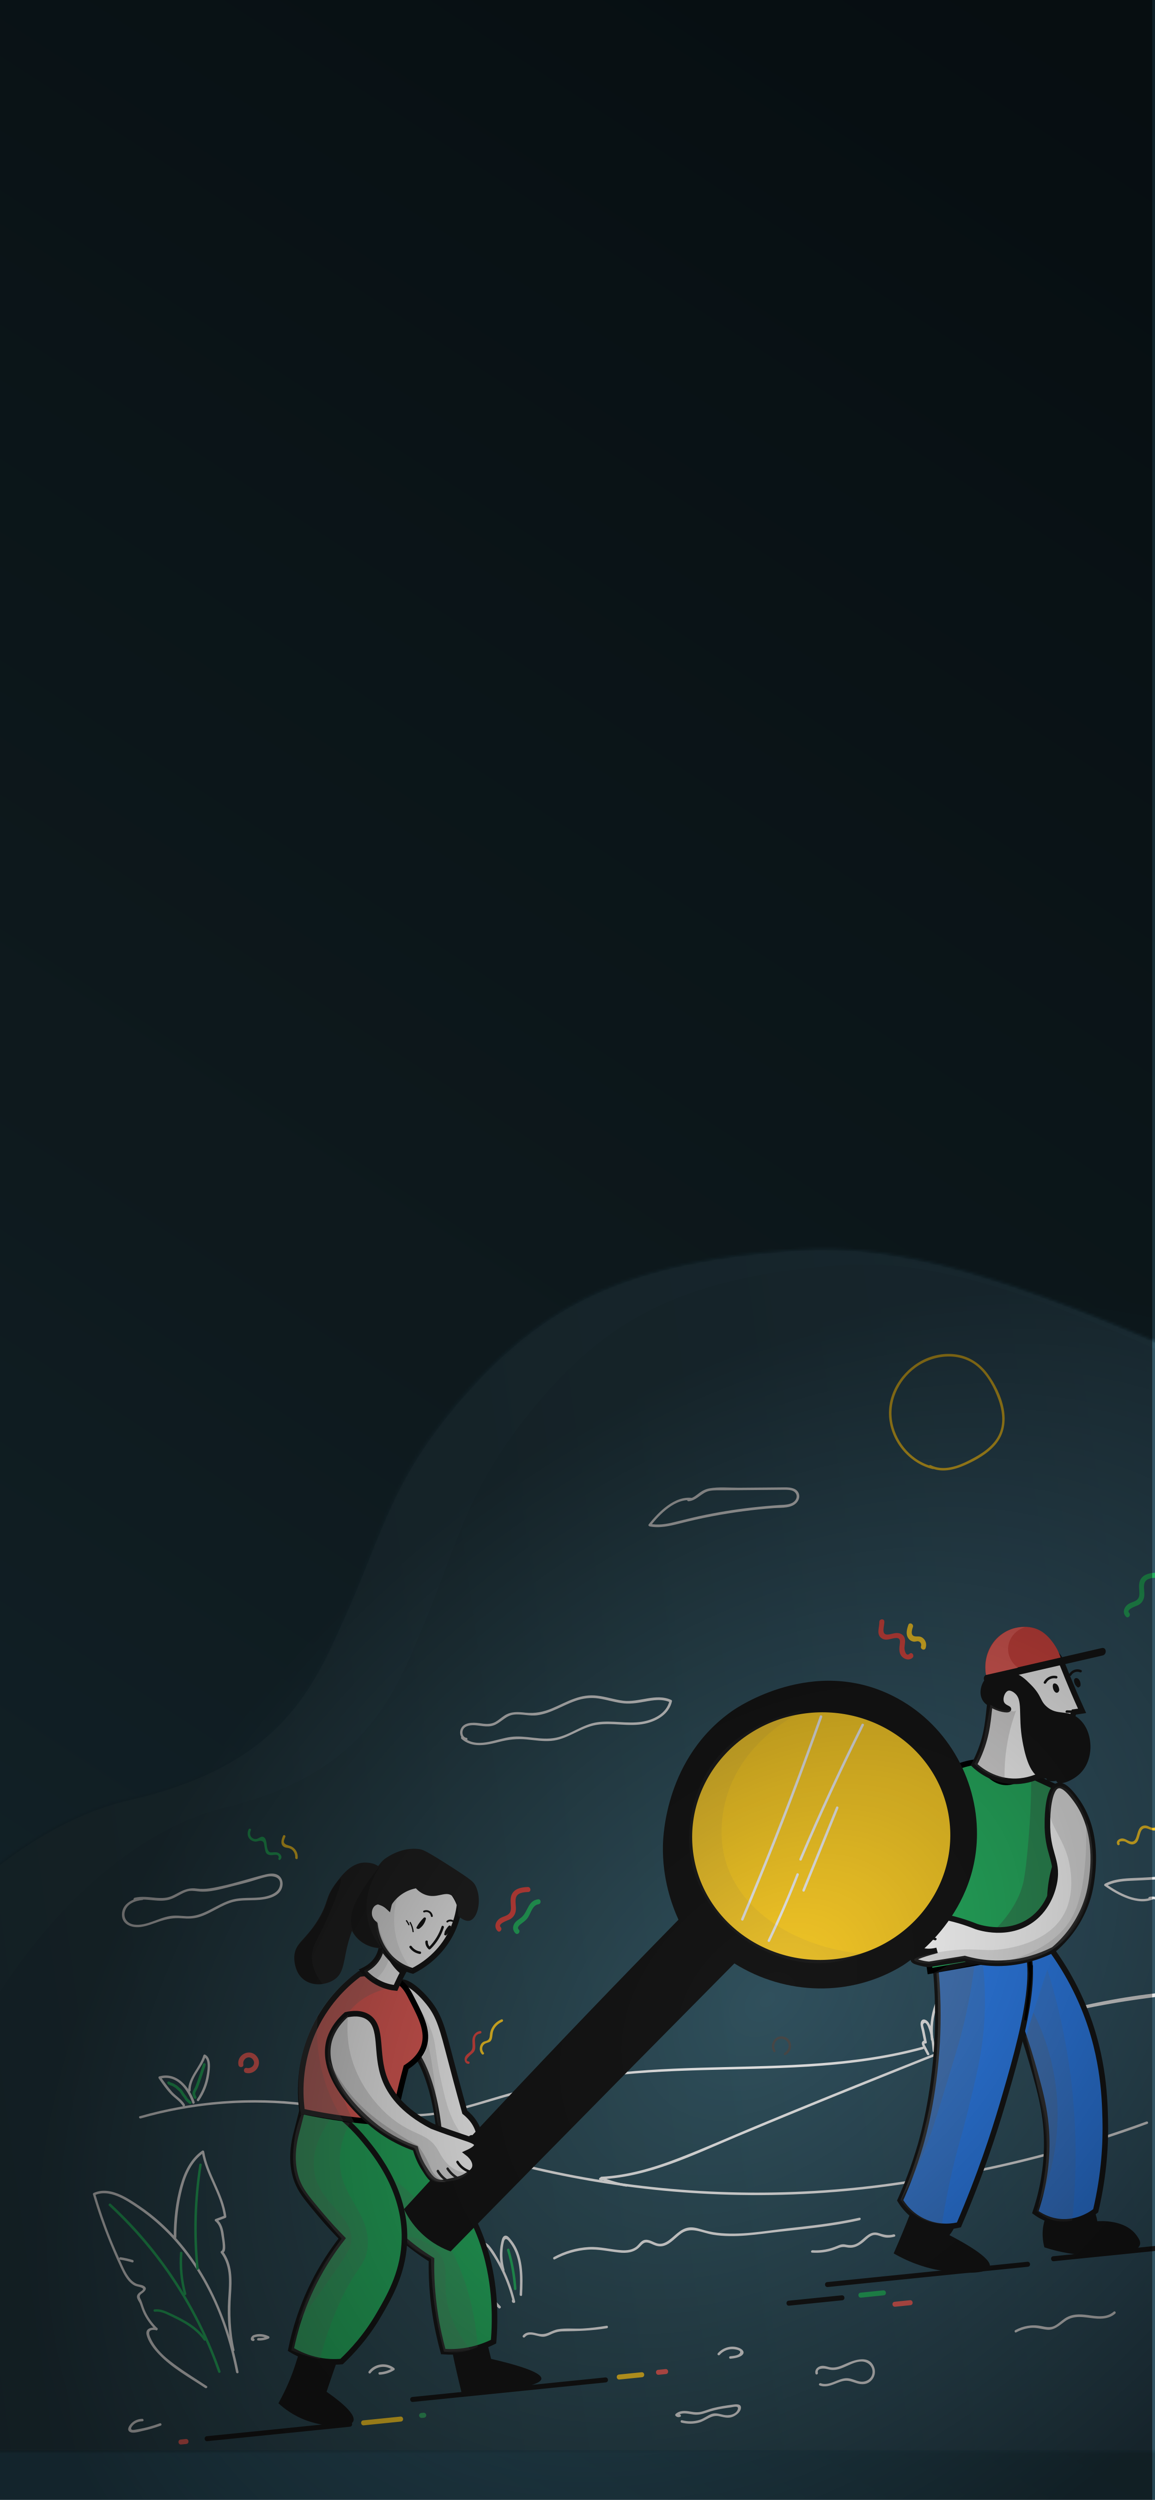 <svg width="414" height="896" viewBox="0 0 414 896" fill="none" xmlns="http://www.w3.org/2000/svg">
<rect x="0" y="0" width="414" height="896" fill="#333333" stroke="none"/>
<g clip-path="url(#clip0)">
<rect width="414" height="896" fill="white"/>
<g clip-path="url(#clip1)">
<rect width="896" height="414" transform="translate(414) rotate(90)" fill="url(#paint0_linear)"/>
</g>
<mask id="mask0" mask-type="alpha" maskUnits="userSpaceOnUse" x="-91" y="447" width="578" height="432">
<path d="M485.979 878.216H-90C-85.612 733.974 -8.814 657.74 46.589 645.126C101.993 632.512 112.964 603.444 124.484 577.667C137.474 548.599 140.94 528.307 168.916 497.594C196.893 466.881 226.514 452.073 287.404 448.234C348.293 444.394 423.993 488.819 485.979 510.757C483.552 508.341 485.979 878.216 485.979 878.216Z" fill="black" stroke="black"/>
</mask>
<g mask="url(#mask0)">
<rect x="-161.703" y="392.336" width="707.591" height="508.051" fill="url(#paint1_linear)"/>
<path d="M485.979 878.215H-45.658C-41.607 735.714 29.278 660.399 80.416 647.937C131.555 635.475 141.681 606.758 152.314 581.292C164.304 552.575 167.504 532.528 193.326 502.185C219.148 471.842 246.49 457.213 302.691 453.42C358.893 449.627 428.765 493.515 485.979 515.189C483.739 512.802 485.979 878.215 485.979 878.215Z" fill="black" fill-opacity="0.05" style="mix-blend-mode:darken"/>
<path d="M485.979 878.216H-90C-85.612 733.974 -8.814 657.74 46.589 645.126C101.993 632.512 112.964 603.444 124.484 577.667C137.474 548.599 140.94 528.307 168.916 497.594C196.893 466.881 226.514 452.073 287.404 448.234C348.293 444.394 423.993 488.819 485.979 510.757C483.552 508.341 485.979 878.216 485.979 878.216Z" fill="white" fill-opacity="0.05" style="mix-blend-mode:lighten"/>
</g>
<g clip-path="url(#clip2)">
<path d="M74.12 855.229C69.72 852.315 65.156 849.568 61.019 846.298C59.098 844.783 57.28 843.107 55.821 841.125C55.06 840.122 54.409 839.019 53.903 837.87C53.477 836.923 52.998 835.442 54.407 835.149C54.934 835.036 55.51 835.098 56.029 835.195C56.608 835.286 56.758 834.401 56.179 834.31C54.447 834.066 52.026 834.431 52.534 836.779C53.131 839.418 55.157 841.972 56.967 843.859C61.661 848.782 67.94 852.196 73.56 855.916C74.041 856.227 74.601 855.54 74.12 855.229Z" fill="#E8E8E8"/>
<path d="M56.343 834.444C54.415 832.569 52.84 830.329 51.807 827.824C51.334 826.702 51.065 825.53 50.595 824.437C50.285 823.749 49.774 823.141 50.364 822.451C50.633 822.154 51.06 821.931 51.362 821.66C52.302 820.875 52.784 820.016 51.451 819.282C50.691 818.879 49.792 818.88 48.982 818.572C47.887 818.113 46.992 817.274 46.3 816.354C44.85 814.461 43.927 812.155 42.96 810.003C41.802 807.451 40.669 804.836 39.627 802.242C37.537 796.995 35.708 791.661 34.114 786.273C34.043 786.46 33.942 786.651 33.871 786.838C39.261 784.432 45.286 788.591 49.601 791.544C54.043 794.573 58.121 798.15 61.787 802.097C69.363 810.329 75.06 820.13 79.053 830.554C81.497 836.935 83.307 843.561 84.615 850.267C84.732 850.825 85.621 850.735 85.505 850.177C80.973 827.03 69.975 804.238 49.994 790.694C45.427 787.617 39.254 783.473 33.577 785.998C33.348 786.111 33.251 786.331 33.334 786.562C35.027 792.33 37.01 798.008 39.285 803.597C40.359 806.217 41.46 808.805 42.647 811.355C43.605 813.417 44.519 815.634 46.014 817.373C46.59 818.034 47.22 818.63 47.983 819.063C48.906 819.599 49.921 819.557 50.835 820.004C52.031 820.573 50.454 821.272 49.903 821.748C49.491 822.12 49.115 822.548 49.086 823.15C49.058 824.053 49.934 825.014 50.226 825.825C50.652 827.071 51.045 828.291 51.646 829.49C52.729 831.6 54.149 833.496 55.845 835.154C56.184 835.539 56.744 834.853 56.343 834.444Z" fill="#E8E8E8"/>
<path d="M39.077 790.6C52.895 803.358 64.192 818.741 72.266 835.74C74.512 840.462 76.471 845.303 78.198 850.227C78.404 850.776 79.21 850.454 79.034 849.902C72.792 832.058 63.137 815.429 50.667 801.184C47.208 797.215 43.531 793.448 39.663 789.881C39.209 789.537 38.649 790.223 39.077 790.6Z" fill="#27AE60"/>
<path d="M43.072 809.932C44.532 810.144 45.975 810.478 47.396 810.904C47.951 811.057 48.101 810.172 47.546 810.018C46.125 809.593 44.682 809.259 43.223 809.047C42.674 808.952 42.523 809.837 43.072 809.932Z" fill="#E8E8E8"/>
<path d="M55.51 828.589C57.432 828.334 59.136 829.181 60.804 829.972C62.315 830.689 63.797 831.409 65.257 832.221C68.274 833.895 71.059 835.952 73.056 838.81C73.375 839.287 74.101 838.764 73.783 838.286C71.684 835.319 68.768 833.155 65.627 831.433C63.976 830.521 62.243 829.676 60.515 828.892C58.88 828.127 57.229 827.515 55.393 827.731C54.856 827.755 54.947 828.646 55.51 828.589Z" fill="#27AE60"/>
<path d="M66.774 822.049C65.486 817.32 65.023 812.448 65.399 807.58C65.431 807.007 64.546 806.857 64.514 807.43C64.127 812.478 64.605 817.499 65.938 822.373C66.084 822.928 66.92 822.604 66.774 822.049Z" fill="#27AE60"/>
<path d="M63.202 801.864C63.229 795.922 63.88 789.917 65.397 784.185C66.675 779.346 68.822 774.509 73.048 771.562C72.799 771.467 72.576 771.34 72.327 771.245C73.637 779.451 79.215 786.295 80.261 794.557C80.365 794.397 80.439 794.239 80.546 794.108C79.449 794.52 78.352 794.931 77.254 795.342C76.937 795.464 76.861 795.891 77.122 796.105C78.619 797.273 79.072 799.087 79.315 800.892C79.441 801.839 80.411 806.39 79.344 806.798C79.086 806.914 78.971 807.256 79.143 807.478C82.971 812.43 82.092 818.848 81.75 824.641C81.396 830.616 81.879 836.566 83.157 842.376C83.273 842.934 84.163 842.844 84.047 842.286C82.605 835.743 82.332 829.202 82.797 822.556C83.182 817.178 83.349 811.432 79.896 806.922C79.828 807.139 79.763 807.386 79.695 807.602C80.475 807.313 80.678 806.663 80.719 805.879C80.782 804.433 80.475 802.874 80.3 801.452C80.042 799.199 79.567 796.877 77.682 795.418C77.647 795.662 77.614 795.935 77.549 796.182C78.646 795.771 79.743 795.36 80.841 794.948C81.013 794.871 81.143 794.678 81.125 794.5C80.075 786.207 74.53 779.39 73.19 771.187C73.127 770.864 72.777 770.659 72.469 770.871C68.299 773.782 66.071 778.417 64.698 783.206C62.947 789.292 62.277 795.689 62.258 802.02C62.31 802.524 63.2 802.434 63.202 801.864Z" fill="#E8E8E8"/>
<path d="M71.443 775.833C69.487 788.179 69.113 800.755 70.343 813.199C70.4 813.763 71.29 813.673 71.233 813.108C70.008 800.724 70.365 788.27 72.298 775.987C72.418 775.405 71.534 775.254 71.443 775.833Z" fill="#27AE60"/>
<path d="M50.441 759.304C68.207 754.235 86.912 752.521 105.31 754.287C114.419 755.164 123.43 756.861 132.197 759.392C141.365 762.033 150.248 765.423 159.277 768.468C193.343 779.955 229.176 786.104 265.108 786.725C285.492 787.09 305.903 785.652 326.018 782.475C326.578 782.389 326.488 781.498 325.928 781.585C289.829 787.31 252.88 787.303 216.766 781.632C198.648 778.788 180.745 774.512 163.303 768.87C154.257 765.947 145.37 762.528 136.303 759.696C127.64 757.004 118.779 755.022 109.795 753.893C89.856 751.413 69.457 752.969 50.119 758.497C49.562 758.613 49.886 759.45 50.441 759.304Z" fill="#E8E8E8"/>
<path d="M215.662 781.084C232.627 780.236 248.295 772.5 263.67 766.023C279.767 759.264 295.938 752.647 312.15 746.146C328.277 739.683 344.379 732.983 360.869 727.444C377.302 721.94 394.263 718.393 411.445 716.143C430.576 713.605 435.57 712.443 454.821 711.393C440.626 712.204 455.388 711.365 454.821 711.393C420.821 713.277 400.573 714.424 367.774 724.315C351.141 729.329 335.041 736.059 318.909 742.462C302.693 748.933 286.52 755.521 270.388 762.224C261.445 765.949 252.557 769.908 243.531 773.402C234.536 776.893 225.23 779.695 215.542 780.196C215.005 780.221 215.095 781.111 215.662 781.084Z" fill="#E8E8E8"/>
<path d="M140.558 757.915C152.617 760.113 164.541 756.536 175.999 753.096C188.273 749.423 200.743 746.511 213.447 744.714C238.622 741.205 264.113 742.282 289.398 740.741C303.396 739.894 317.363 738.149 330.895 734.469C331.449 734.323 331.125 733.486 330.57 733.632C306.221 740.267 280.818 740.351 255.772 740.997C243.247 741.306 230.708 741.766 218.242 743.239C205.894 744.699 193.645 747.14 181.644 750.545C168.359 754.29 154.696 759.633 140.681 757.063C140.129 756.939 139.979 757.824 140.558 757.915Z" fill="#E8E8E8"/>
<path d="M198.854 809.812C202.491 807.854 206.503 806.638 210.638 806.339C214.477 806.07 218.044 806.969 221.83 807.365C224.648 807.679 227.407 807.4 229.433 805.215C230.218 804.386 230.881 803.539 232.166 803.799C233.113 803.973 233.947 804.518 234.846 804.817C235.903 805.19 236.959 805.263 238.006 804.947C240.506 804.184 242.22 801.88 244.322 800.438C247.884 798.037 251.777 800.373 255.554 800.98C263.414 802.254 271.538 800.801 279.359 799.919C288.99 798.853 298.666 797.933 308.127 795.775C308.684 795.659 308.594 794.768 308.036 794.885C299.54 796.795 290.855 797.735 282.203 798.701C273.966 799.625 265.323 801.28 257.01 800.263C255.069 800.039 253.226 799.596 251.342 799.037C249.703 798.543 248.009 798.085 246.313 798.496C243.649 799.126 241.849 801.468 239.697 803.006C238.58 803.809 237.323 804.416 235.919 804.168C234.391 803.873 233.043 802.69 231.405 802.796C229.86 802.922 229.245 804.244 228.199 805.16C226.738 806.418 224.754 806.649 222.885 806.538C218.906 806.311 215.104 805.167 211.082 805.394C206.701 805.628 202.421 806.871 198.529 808.975C198.016 809.237 198.341 810.074 198.854 809.812Z" fill="#E8E8E8"/>
<path d="M215.096 781.411C215.639 781.446 216.155 781.514 216.698 781.549C217.273 781.61 217.403 780.817 216.848 780.664C216.51 780.578 216.171 780.492 215.803 780.41C215.311 780.28 215.063 781.085 215.529 781.247C218.402 782.396 221.364 783.236 224.411 783.737C224.99 783.828 225.14 782.943 224.561 782.852C221.576 782.374 218.706 781.555 215.895 780.43C215.804 780.71 215.712 780.989 215.621 781.268C215.959 781.354 216.297 781.439 216.665 781.522C216.724 781.216 216.756 780.943 216.815 780.637C216.272 780.602 215.756 780.534 215.213 780.499C214.67 780.464 214.52 781.349 215.096 781.411Z" fill="#E8E8E8"/>
<path d="M179.398 826.6C178.667 825.894 177.993 825.152 177.398 824.313C177.116 823.891 176.771 823.446 176.572 822.957C176.331 822.651 176.262 822.268 176.342 821.87C176.211 821.463 176.296 821.125 176.569 820.857C176.891 819.595 176.227 818.372 175.804 817.155C175.161 815.241 174.518 813.326 173.874 811.412C173.532 810.397 173.192 809.411 172.879 808.393C172.713 807.93 172.578 807.494 172.412 807.031C172.149 806.217 171.932 805.849 172.486 805.103C172.72 804.45 173.153 804.286 173.794 804.701C174.088 804.941 174.382 805.181 174.676 805.422C175.012 805.777 175.264 806.202 175.544 806.593C176.037 807.323 176.531 808.053 176.994 808.786C178.1 810.534 179.094 812.353 179.971 814.214C181.643 817.704 182.912 821.355 183.834 825.131C183.964 824.937 184.091 824.715 184.192 824.524C184.257 824.578 184.296 824.664 184.361 824.717C184.453 824.138 183.568 823.988 183.477 824.567C183.413 825.113 183.719 825.472 184.282 825.415C184.609 825.382 184.73 825.1 184.64 824.809C183.462 819.979 181.702 815.328 179.285 810.984C178.149 808.939 176.929 806.663 175.372 804.901C174.526 803.937 173.095 803.122 171.894 803.994C170.525 804.972 171.415 806.952 171.841 808.198C172.699 810.751 173.556 813.304 174.385 815.859C174.778 817.079 175.483 818.418 175.671 819.688C175.806 820.724 174.994 821.287 175.248 822.311C175.74 824.211 177.392 826.023 178.752 827.325C179.236 827.666 179.796 826.979 179.398 826.6Z" fill="#E8E8E8"/>
<path d="M180.834 813.557C180.118 810.93 179.901 808.192 180.256 805.487C180.335 804.789 180.477 804.115 180.648 803.437C180.949 802.267 181.554 802.326 182.232 803.097C183.114 804.117 183.831 805.275 184.402 806.477C186.734 811.459 186.496 817.093 186.257 822.426C186.225 822.999 187.109 823.15 187.141 822.576C187.449 815.856 187.697 808.242 183.094 802.74C182.583 802.132 181.879 801.093 180.974 801.335C180.014 801.612 179.823 802.981 179.634 803.78C178.894 807.124 179.065 810.587 179.965 813.855C180.173 814.434 181.01 814.109 180.834 813.557Z" fill="#E8E8E8"/>
<path d="M181.744 806.565C183.103 811.107 183.901 815.735 184.228 820.441C184.255 821.008 185.145 820.918 185.118 820.351C184.812 815.553 183.945 810.842 182.58 806.241C182.404 805.689 181.598 806.01 181.744 806.565Z" fill="#27AE60"/>
<path d="M66.237 754.314C65.184 752.501 63.121 751.361 61.736 749.821C60.215 748.115 58.887 746.24 57.591 744.392C57.523 744.609 57.458 744.855 57.39 745.072C63.244 743.399 67.28 748.93 68.939 753.771C69.115 754.323 69.951 753.998 69.775 753.446C67.943 748.083 63.417 742.452 57.066 744.235C56.775 744.325 56.722 744.69 56.865 744.915C58.164 746.793 59.463 748.672 61.01 750.344C62.395 751.884 64.494 753.081 65.511 754.838C65.802 755.348 66.528 754.825 66.237 754.314Z" fill="#E8E8E8"/>
<path d="M68.334 749.273C68.306 744.567 72.461 741.206 73.763 736.905C73.565 737.015 73.337 737.128 73.138 737.238C75.254 738.314 74.24 743.096 73.857 744.934C73.291 747.631 72.168 750.145 70.628 752.4C70.317 752.881 71.003 753.442 71.314 752.96C73.247 750.155 74.516 746.997 74.983 743.62C75.277 741.491 75.844 737.624 73.505 736.421C73.22 736.27 72.944 736.508 72.879 736.755C71.532 741.21 67.425 744.446 67.444 749.363C67.442 749.933 68.331 749.843 68.334 749.273Z" fill="#E8E8E8"/>
<path d="M333.095 736.076C332.759 735.42 332.423 734.764 332.087 734.108C331.905 733.797 331.751 733.452 331.569 733.141C331.367 732.921 331.34 732.654 331.461 732.372C331.752 732.582 332.271 732.38 332.2 731.967C331.901 730.498 331.599 728.999 331.301 727.529C331.235 727.176 330.738 725.816 330.918 725.528C331.708 724.158 332.545 726.203 332.667 726.521C333.744 729.171 334.033 732.321 334.289 735.145C334.347 735.709 335.236 735.619 335.179 735.055C334.974 732.736 334.624 730.462 334.066 728.209C333.711 726.775 333.261 724.691 331.75 723.974C330.773 723.503 330.062 724.175 329.983 725.173C329.901 726.141 330.312 727.239 330.495 728.151C330.746 729.445 331.026 730.736 331.277 732.031C331.532 731.885 331.76 731.772 332.015 731.626C331.463 731.202 330.701 731.369 330.47 732.052C330.308 732.519 330.534 732.976 330.727 733.406C331.188 734.409 331.765 735.371 332.256 736.371C332.521 736.914 333.357 736.589 333.095 736.076Z" fill="#E8E8E8"/>
<path d="M334.592 731.035C334.053 726.891 334.501 722.736 335.928 718.782C335.694 718.836 335.46 718.89 335.226 718.943C337.316 720.351 336.48 724.815 336.364 726.927C336.202 729.763 335.921 732.611 335.485 735.414C335.394 735.993 336.278 736.144 336.37 735.565C336.893 732.152 337.203 728.701 337.332 725.239C337.406 723.012 337.938 719.688 335.782 718.227C335.557 718.07 335.201 718.106 335.079 718.388C333.605 722.467 333.112 726.776 333.67 731.099C333.789 731.687 334.679 731.596 334.592 731.035Z" fill="#E8E8E8"/>
<path d="M188.132 837.683C189.808 835.594 192.974 837.853 195.127 837.515C196.159 837.35 197.069 836.868 197.985 836.445C199.218 835.901 200.42 835.629 201.766 835.613C207.091 835.523 212.262 835.389 217.535 834.495C218.096 834.409 218.006 833.518 217.445 833.605C214.586 834.074 211.744 834.422 208.855 834.595C205.936 834.77 202.839 834.364 199.982 834.863C198.835 835.07 197.806 835.564 196.745 836.031C195.194 836.698 193.969 836.732 192.369 836.324C190.615 835.872 188.666 835.56 187.416 837.126C187.073 837.581 187.759 838.141 188.132 837.683Z" fill="#E8E8E8"/>
<path d="M132.831 850.573C134.679 848.106 138.313 847.588 140.724 849.503C140.73 849.263 140.735 849.022 140.741 848.782C139.274 849.68 137.735 850.166 136.035 850.248C135.468 850.276 135.559 851.166 136.125 851.139C138.003 851.039 139.687 850.508 141.294 849.506C141.549 849.36 141.539 848.971 141.311 848.784C138.51 846.578 134.28 847.126 132.142 849.983C131.802 850.467 132.488 851.027 132.831 850.573Z" fill="#E8E8E8"/>
<path d="M50.976 866.962C49.451 866.996 47.984 867.595 46.932 868.751C46.286 869.476 45.401 870.796 46.408 871.564C47.542 872.409 49.971 871.533 51.175 871.291C53.375 870.828 55.498 870.193 57.607 869.41C58.155 869.204 57.831 868.367 57.282 868.573C54.741 869.52 52.146 870.233 49.465 870.684C48.934 870.768 48.377 870.884 47.843 870.938C46.502 871.014 47.023 869.942 47.618 869.311C48.507 868.322 49.749 867.866 51.066 867.852C51.663 867.822 51.543 866.934 50.976 866.962Z" fill="#E8E8E8"/>
<path d="M90.882 838.174C90.917 837.93 91.08 837.764 91.317 837.74C91.522 837.689 91.727 837.639 91.902 837.591C92.37 837.483 92.818 837.468 93.299 837.479C94.23 837.505 95.094 837.747 95.946 838.171C95.948 837.901 95.951 837.631 95.983 837.357C94.925 837.855 93.837 838.055 92.662 837.994C92.089 837.962 91.939 838.847 92.512 838.879C93.838 838.954 95.075 838.739 96.308 838.194C96.652 838.04 96.693 837.556 96.345 837.381C94.704 836.557 92.638 836.286 90.88 836.974C89.928 837.341 89.311 838.933 90.735 839.089C91.307 839.121 91.457 838.236 90.882 838.174Z" fill="#E8E8E8"/>
<path d="M334.491 525.671C327.178 523.892 321.441 517.544 319.918 510.199C318.342 502.62 321.903 494.881 327.972 490.307C334.516 485.385 344.42 484.352 350.791 490.156C354.055 493.094 356.313 497.335 357.805 501.413C359.338 505.607 360 510.369 357.932 514.508C355.834 518.65 351.605 521.268 347.588 523.324C343.346 525.524 338.174 527.427 333.567 525.134C333.063 524.886 332.696 525.703 333.2 525.951C337.333 527.992 341.956 526.894 345.97 525.108C349.899 523.36 354.01 521.054 356.848 517.707C363.195 510.256 359.19 499.413 354.051 492.465C351.341 488.78 347.579 486.252 343.039 485.512C338.713 484.81 334.243 485.653 330.404 487.691C323.355 491.464 318.316 499.114 318.659 507.237C319.028 516.199 325.645 524.437 334.34 526.556C334.895 526.71 335.045 525.825 334.491 525.671Z" fill="#F6C828"/>
<path d="M335.245 781.271C355.345 777.945 375.179 773.177 394.569 766.984C400.171 765.187 405.731 763.274 411.249 761.245C411.797 761.04 411.473 760.203 410.924 760.408C391.796 767.415 372.171 773.062 352.215 777.213C346.55 778.386 340.873 779.441 335.185 780.377C334.594 780.467 334.685 781.358 335.245 781.271Z" fill="#E8E8E8"/>
<path d="M291.055 807.403C293.71 807.584 296.377 807.284 298.894 806.399C300.457 805.851 301.551 805.11 303.266 805.476C304.337 805.698 305.328 805.717 306.375 805.401C307.537 805.044 308.574 804.339 309.517 803.583C310.539 802.73 311.531 801.58 312.839 801.177C314.351 800.724 315.869 801.8 317.385 801.977C318.477 802.106 319.571 801.965 320.621 801.679C321.176 801.533 320.851 800.696 320.297 800.842C318.461 801.358 316.959 801.03 315.193 800.459C314.448 800.204 313.748 800.095 312.953 800.236C310.578 800.746 309.145 803.171 307.002 804.198C305.629 804.847 304.454 804.786 303.015 804.482C301.914 804.263 301.161 804.52 300.156 804.951C297.313 806.169 294.344 806.74 291.267 806.541C290.662 806.483 290.482 807.371 291.055 807.403Z" fill="#E8E8E8"/>
<path d="M147.993 860.915C171.04 858.581 194.087 856.247 217.135 853.913C218.291 853.796 218.111 852.014 216.954 852.131C193.907 854.465 170.86 856.8 147.813 859.134C146.656 859.251 146.836 861.032 147.993 860.915Z" fill="#161616"/>
<path d="M222.034 852.877C224.733 852.603 227.432 852.33 230.132 852.057C231.288 851.939 231.108 850.158 229.951 850.275C227.252 850.548 224.553 850.822 221.854 851.095C220.697 851.212 220.877 852.994 222.034 852.877Z" fill="#F6C828"/>
<path d="M236.096 851.182C236.956 851.095 237.846 851.005 238.706 850.918C239.863 850.801 239.683 849.019 238.526 849.137C237.666 849.224 236.776 849.314 235.916 849.401C234.759 849.518 234.939 851.299 236.096 851.182Z" fill="#EC615B"/>
<path d="M74.292 874.978C91.348 873.251 108.374 871.527 125.429 869.799C126.586 869.682 126.406 867.901 125.249 868.018C108.193 869.745 91.168 871.47 74.112 873.197C72.985 873.311 73.165 875.093 74.292 874.978Z" fill="#161616"/>
<path d="M130.383 869.297C134.832 868.847 139.252 868.399 143.701 867.949C144.858 867.831 144.677 866.05 143.52 866.167C139.071 866.618 134.652 867.065 130.202 867.516C129.075 867.63 129.256 869.412 130.383 869.297Z" fill="#F6C828"/>
<path d="M151.211 866.648C151.478 866.621 151.745 866.594 151.982 866.57C152.456 866.522 152.859 866.061 152.782 865.589C152.704 865.117 152.306 864.738 151.801 864.789C151.534 864.816 151.268 864.843 151.03 864.867C150.556 864.915 150.153 865.376 150.231 865.848C150.308 866.32 150.706 866.699 151.211 866.648Z" fill="#35A163"/>
<path d="M64.943 876.165C65.566 876.102 66.159 876.042 66.782 875.979C67.939 875.862 67.759 874.08 66.602 874.198C65.979 874.261 65.386 874.321 64.763 874.384C63.606 874.501 63.787 876.282 64.943 876.165Z" fill="#EC615B"/>
<path d="M296.679 819.731C320.586 817.309 344.493 814.888 368.43 812.464C369.587 812.347 369.407 810.565 368.25 810.682C344.343 813.104 320.435 815.525 296.498 817.949C295.341 818.066 295.522 819.848 296.679 819.731Z" fill="#161616"/>
<path d="M377.698 810.476C399.351 808.283 421.005 806.09 442.658 803.897C443.814 803.779 443.634 801.998 442.477 802.115C420.824 804.308 399.171 806.501 377.518 808.694C376.391 808.808 376.571 810.59 377.698 810.476Z" fill="#161616"/>
<path d="M282.851 826.41C289.199 825.767 295.547 825.124 301.894 824.482C303.051 824.364 302.871 822.583 301.714 822.7C295.366 823.343 289.019 823.986 282.671 824.629C281.544 824.743 281.724 826.524 282.851 826.41Z" fill="#161616"/>
<path d="M308.66 823.527C311.359 823.253 314.058 822.98 316.757 822.706C317.914 822.589 317.734 820.808 316.577 820.925C313.878 821.198 311.179 821.472 308.479 821.745C307.323 821.862 307.503 823.644 308.66 823.527Z" fill="#27AE60"/>
<path d="M320.857 826.791C322.696 826.605 324.505 826.421 326.344 826.235C327.501 826.118 327.321 824.336 326.164 824.454C324.325 824.64 322.515 824.823 320.676 825.009C319.52 825.126 319.7 826.908 320.857 826.791Z" fill="#EC615B"/>
<path d="M179.45 690.717C178.247 689.489 182.197 688.249 182.822 687.916C184.041 687.223 184.736 686.102 184.895 684.707C185.05 683.281 184.603 681.827 184.88 680.419C185.298 678.337 187.624 678.221 189.353 678.136C190.516 678.078 190.306 676.3 189.173 676.355C187.203 676.434 184.955 676.722 183.753 678.463C182.681 680.012 183.114 681.918 183.143 683.684C183.184 685.27 182.669 686.102 181.171 686.703C180.309 687.061 179.434 687.299 178.749 687.939C177.484 689.057 177.095 690.836 178.331 692.09C179.106 692.942 180.252 691.536 179.45 690.717Z" fill="#DB4842"/>
<path d="M404.711 578.061C403.508 576.833 407.457 575.594 408.083 575.26C409.301 574.567 409.997 573.447 410.155 572.051C410.31 570.625 409.863 569.171 410.14 567.763C410.559 565.681 412.884 565.566 414.614 565.48C415.777 565.423 415.567 563.644 414.433 563.699C412.464 563.778 410.215 564.066 409.013 565.808C407.942 567.356 408.374 569.262 408.403 571.029C408.444 572.614 407.929 573.446 406.432 574.048C405.569 574.405 404.694 574.644 404.01 575.283C402.745 576.401 402.355 578.18 403.591 579.435C404.367 580.286 405.513 578.88 404.711 578.061Z" fill="#27AE60"/>
<path d="M185.919 691.562C185.022 690.693 186.764 689.557 187.322 689.14C188.074 688.584 188.711 688.07 189.232 687.297C190.301 685.719 190.822 682.877 193.005 682.536C194.127 682.362 193.976 680.578 192.825 680.754C189.195 681.302 189.283 685.132 186.972 687.166C185.979 688.016 184.746 688.561 184.184 689.818C183.669 690.95 183.905 692.096 184.769 692.938C185.601 693.754 186.747 692.348 185.919 691.562Z" fill="#27AE60"/>
<path d="M315.18 581.376C315.254 583.289 314.002 585.725 315.944 587.148C317.625 588.358 319.451 587.153 321.213 587.094C323.156 587.048 322.506 588.913 322.401 590.244C322.322 591.241 322.341 592.319 322.883 593.224C323.745 594.637 325.769 595.392 327.084 594.178C327.905 593.405 326.859 591.952 326.038 592.725C324.696 593.97 324.132 591.358 324.199 590.541C324.26 589.665 324.47 588.774 324.409 587.881C324.312 586.631 323.561 585.717 322.362 585.418C320.887 585.058 319.668 585.751 318.242 585.866C315.655 586.068 317.057 582.746 316.989 581.193C316.931 580.029 315.152 580.21 315.18 581.376Z" fill="#DB4842"/>
<path d="M325.591 582.392C325.012 584.07 324.493 586.043 325.841 587.526C326.346 588.075 326.976 588.371 327.7 588.417C328.18 588.429 328.782 588.158 329.215 588.294C329.925 588.492 330.392 589.255 330.137 590C329.738 591.09 331.371 591.825 331.77 590.735C332.258 589.336 331.864 587.816 330.578 586.956C329.872 586.488 329.278 586.548 328.468 586.54C326.282 586.551 326.692 584.68 327.227 583.156C327.596 582.069 325.96 581.305 325.591 582.392Z" fill="#F6C828"/>
<path d="M87.227 739.951C86.835 737.861 89.385 736.403 90.713 738.278C91.837 739.904 90.121 741.607 88.433 741.208C87.326 740.93 87.026 742.701 88.133 742.978C91.546 743.833 94.281 739.776 91.993 737.008C89.536 734.048 84.772 736.42 85.477 740.128C85.65 741.25 87.433 741.1 87.227 739.951Z" fill="#EC615B"/>
<path d="M89.121 655.683C88.552 656.88 88.641 658.341 89.636 659.29C90.132 659.75 90.788 660.013 91.452 660.066C92.387 660.121 93.018 659.547 93.858 659.852C94.701 660.187 94.574 660.71 94.747 661.532C94.828 662.034 94.906 662.506 95.016 663.004C95.13 663.533 95.243 664.061 95.671 664.438C96.066 664.788 96.526 664.891 97.039 664.929C97.401 664.952 97.754 664.887 98.139 664.848C98.436 664.818 98.762 664.785 99.065 664.814C99.644 664.905 99.92 665.267 99.918 665.837C99.506 666.209 99.999 666.939 100.441 666.564C101.265 665.821 100.866 664.841 100.028 664.266C99.642 664.006 99.242 663.896 98.761 663.885C97.198 663.833 96.368 664.517 95.793 662.386C95.506 661.335 95.666 659.069 94.497 658.468C93.959 658.192 93.529 658.386 93.046 658.645C92.278 659.052 91.653 659.386 90.771 658.965C89.575 658.396 89.41 657.063 89.931 655.991C90.185 655.545 89.369 655.178 89.121 655.683Z" fill="#27AE60"/>
<path d="M101.462 658.003C100.974 659.102 100.421 660.748 101.449 661.723C102.114 662.376 103.114 662.185 103.93 662.552C105.216 663.111 105.923 664.48 105.821 665.84C105.79 666.413 106.674 666.563 106.706 665.99C106.808 664.63 106.379 663.354 105.357 662.437C104.926 662.031 104.389 661.755 103.831 661.572C103.181 661.368 102.08 661.149 101.794 660.398C101.589 659.849 102.086 658.839 102.278 658.37C102.494 657.838 101.678 657.471 101.462 658.003Z" fill="#F6C828"/>
<path d="M277.924 734.855C276.705 732.879 278.357 730.252 280.692 730.825C283.12 731.419 283.355 734.635 281.221 735.751C280.708 736.013 281.033 736.85 281.546 736.588C284.305 735.138 284.273 730.972 281.151 730.029C277.934 729.035 275.545 732.666 277.231 735.405C277.519 735.886 278.242 735.333 277.924 734.855Z" fill="#494949"/>
<path d="M167.967 738.883C166.03 738.689 168.877 736.331 169.182 736.09C169.624 735.715 170.033 735.314 170.213 734.726C170.83 732.833 169.01 729.358 172.196 728.856C172.756 728.769 172.666 727.878 172.105 727.965C170.866 728.151 170.015 728.927 169.56 730.053C168.815 731.868 170.15 734.102 168.49 735.47C167.551 736.255 166.528 736.809 166.545 738.157C166.567 738.964 166.965 739.644 167.814 739.738C168.393 739.829 168.543 738.944 167.967 738.883Z" fill="#DB4842"/>
<path d="M173.4 735.722C172.453 734.649 172.762 732.967 174.111 732.381C175.03 731.988 175.757 732.064 176.192 731.03C176.623 729.967 176.414 728.788 176.902 727.689C177.508 726.278 178.661 725.231 180.039 724.642C180.555 724.409 180.26 723.569 179.715 723.805C178.422 724.356 177.341 725.215 176.592 726.401C176.204 727.01 175.884 727.702 175.719 728.439C175.489 729.422 175.767 730.683 174.75 731.296C174.131 731.689 173.46 731.577 172.885 732.115C172.5 732.454 172.249 732.929 172.116 733.393C171.8 734.415 171.994 735.445 172.704 736.243C173.049 736.688 173.775 736.164 173.4 735.722Z" fill="#F6C828"/>
<path d="M401.306 660.702C400.748 659.65 403.051 659.99 403.142 660.018C403.472 660.129 403.805 660.389 404.107 660.56C404.589 660.816 405.131 661.071 405.699 661.09C406.445 661.105 407.064 660.769 407.531 660.229C408.869 658.551 408.276 654.283 411.522 655.49C412.484 655.855 413.569 656.395 414.603 655.903C415.43 655.504 415.593 654.675 415.457 653.851C415.389 653.439 414.895 652.622 415.006 652.207C415.229 651.406 415.973 651.333 416.545 651.587C416.816 651.7 417.058 651.873 417.358 651.955C418.259 652.263 419.122 652.187 419.642 651.351C419.931 650.873 419.147 650.446 418.858 650.923C418.281 651.879 415.856 649.978 414.795 650.588C413.939 651.047 413.986 651.931 414.212 652.753C414.47 653.722 415.095 655.127 413.275 655.132C412.47 655.147 411.711 654.483 410.933 654.35C410.005 654.191 409.175 654.443 408.592 655.162C407.136 656.931 407.794 661.463 404.298 659.671C403.273 659.159 402.428 658.644 401.305 659.167C400.448 659.567 400.045 660.313 400.51 661.16C400.818 661.656 401.554 661.199 401.306 660.702Z" fill="#F6C828"/>
<path d="M167.186 622.881C165.818 622.689 165.466 620.985 166.016 619.91C166.791 618.392 168.966 618.261 170.446 618.381C172.924 618.58 175.274 619.302 177.643 618.132C179.925 617.001 181.51 614.891 184.173 614.562C186.955 614.22 189.719 615.17 192.528 614.795C197.436 614.148 201.669 611.26 206.271 609.654C208.99 608.689 211.713 608.353 214.573 608.783C217.312 609.196 219.915 610.042 222.65 610.425C225.511 610.855 228.257 610.457 231.051 609.934C234.112 609.384 237.261 608.825 240.212 610.146C240.135 609.974 240.031 609.834 239.953 609.662C238.912 614.177 234.287 616.445 230.07 617.112C224.79 617.947 219.434 616.539 214.116 617.288C208.738 618.043 204.504 621.801 199.246 622.843C193.872 623.928 188.479 621.864 183.095 622.559C177.623 623.264 170.778 626.986 165.951 622.526C165.524 622.149 164.964 622.836 165.392 623.213C169.191 626.697 174.52 625.468 178.989 624.325C182.29 623.481 185.342 623.142 188.76 623.455C191.665 623.731 194.59 624.215 197.503 623.98C203.391 623.533 207.96 619.231 213.705 618.26C219.509 617.282 225.412 619.053 231.189 617.808C235.501 616.892 239.832 614.384 240.864 609.78C240.905 609.596 240.792 609.367 240.605 609.296C235.075 606.767 229.079 610.284 223.343 609.575C220.186 609.175 217.171 608.1 213.99 607.762C211.231 607.442 208.576 607.861 205.973 608.784C203.194 609.756 200.609 611.157 197.908 612.301C194.804 613.605 191.779 614.211 188.388 613.865C185.691 613.568 183.213 613.369 180.848 614.868C179.751 615.579 178.765 616.489 177.633 617.144C175.706 618.239 173.724 617.9 171.626 617.602C169.409 617.317 166.11 617.291 165.138 619.819C164.52 621.411 165.273 623.525 167.095 623.76C167.612 623.828 167.762 622.943 167.186 622.881Z" fill="#E8E8E8"/>
<path d="M48.308 681.143C52.288 680.2 56.325 681.891 60.278 680.98C61.889 680.607 63.329 679.742 64.779 678.965C65.46 678.596 66.175 678.254 66.928 677.997C68.349 677.523 69.693 677.777 71.147 677.93C75.209 678.388 79.561 676.988 83.479 676.021C85.41 675.556 87.308 675.063 89.232 674.539C91.418 673.927 93.582 673.108 95.783 672.645C98.102 672.17 100.966 672.93 100.308 675.906C99.757 678.452 96.833 679.468 94.597 679.874C90.712 680.568 86.712 679.833 82.872 680.972C79.293 682.024 76.222 684.255 72.798 685.651C70.9 686.444 68.966 686.879 66.922 686.816C64.875 686.724 62.926 686.411 60.865 686.77C56.68 687.464 52.45 690.382 48.139 689.829C45.498 689.496 43.923 687.256 44.919 684.666C45.895 682.167 48.62 681.261 51.052 681.015C51.616 680.958 51.526 680.067 50.962 680.124C47.551 680.47 43.667 682.363 43.708 686.318C43.749 689.973 47.459 691.097 50.502 690.669C52.717 690.355 54.846 689.479 56.96 688.755C59.712 687.817 62.269 687.318 65.17 687.564C67.315 687.736 69.294 687.746 71.388 687.114C73.54 686.476 75.526 685.375 77.489 684.336C79.481 683.295 81.5 682.221 83.691 681.669C86.263 681.018 88.915 681.17 91.54 681.054C94.972 680.916 100.385 680.218 101.222 676.054C101.52 674.554 101.022 672.895 99.65 672.074C98.311 671.279 96.627 671.51 95.191 671.835C89.927 673.118 84.801 674.867 79.462 676.008C76.47 676.641 73.602 677.321 70.564 676.909C68.101 676.559 66.245 677.167 64.084 678.315C62.945 678.911 61.843 679.562 60.621 679.926C59.108 680.379 57.486 680.333 55.916 680.222C53.347 680.003 50.819 679.599 48.301 680.184C47.66 680.369 47.751 681.259 48.308 681.143Z" fill="#E8E8E8"/>
<path d="M413.312 679.84C407.905 682.367 400.88 678.399 396.492 675.304C396.456 675.548 396.424 675.821 396.359 676.068C399.089 674.621 402.079 674.259 405.123 674.13C408.134 673.975 411.15 673.88 414.155 673.665C420.551 673.198 426.943 672.4 433.242 671.282C436.51 670.711 439.74 670.054 442.964 669.338C444.544 668.968 446.433 668.387 448.021 668.976C450.236 669.831 450.292 672.165 448.365 673.26C447.372 673.811 446.26 674.073 445.184 674.392C443.493 674.863 441.806 675.364 440.116 675.835C437.029 676.718 433.942 677.6 430.825 678.486C429.049 678.996 427.273 679.506 425.496 680.016C423.836 680.484 422.131 681.106 420.384 681.313C417.42 681.643 414.931 679.256 411.998 679.883C411.441 679.999 411.531 680.89 412.088 680.774C413.758 680.395 415.186 681.18 416.709 681.715C417.952 682.159 419.139 682.339 420.444 682.207C423.852 681.832 427.277 680.435 430.565 679.472C434.118 678.452 437.7 677.43 441.253 676.41C442.943 675.939 444.63 675.438 446.321 674.967C447.457 674.642 448.646 674.252 449.585 673.467C451.158 672.137 451.001 669.994 449.436 668.742C446.989 666.771 443.28 668.316 440.611 668.886C433.395 670.427 426.081 671.588 418.722 672.303C414.688 672.712 410.639 672.972 406.578 673.113C402.968 673.269 399.301 673.46 396.058 675.168C395.803 675.314 395.635 675.721 395.926 675.932C400.573 679.21 407.879 683.3 413.631 680.617C414.153 680.445 413.858 679.605 413.312 679.84Z" fill="#E8E8E8"/>
<path d="M248.08 537.754C242.18 536.86 236.556 542.643 233.216 546.845C233.114 546.622 233.006 546.369 232.874 546.152C235.901 546.766 238.872 546.27 241.828 545.534C244.761 544.832 247.683 544.072 250.626 543.43C256.894 542.073 263.252 541.032 269.611 540.325C272.908 539.949 276.192 539.667 279.487 539.443C281.108 539.351 283.084 539.375 284.442 538.363C286.325 536.918 285.723 534.667 283.566 534.162C282.458 533.915 281.317 533.978 280.195 533.976C278.44 534.002 276.68 533.998 274.926 534.024C271.715 534.05 268.505 534.076 265.265 534.108C263.417 534.121 261.569 534.134 259.721 534.147C257.996 534.167 256.185 534.052 254.451 534.347C251.514 534.867 249.798 537.856 246.807 538.084C246.239 538.13 246.075 537.251 246.643 537.205C248.351 537.097 249.501 535.942 250.811 534.999C251.879 534.223 252.968 533.716 254.257 533.474C257.633 532.872 261.312 533.243 264.738 533.237C268.434 533.211 272.159 533.179 275.855 533.153C277.609 533.127 279.369 533.13 281.124 533.105C282.305 533.095 283.556 533.134 284.678 533.62C286.562 534.449 287.014 536.547 285.865 538.187C284.071 540.766 280.078 540.333 277.356 540.54C269.999 541.101 262.654 542.053 255.391 543.445C251.406 544.193 247.447 545.086 243.511 546.097C240.003 546.967 236.431 547.819 232.838 547.098C232.553 547.03 232.277 546.688 232.497 546.404C236.033 541.953 241.893 535.974 248.167 536.92C248.716 536.938 248.67 537.825 248.08 537.754Z" fill="#E8E8E8"/>
<path d="M293.169 850.471C292.731 848.806 295.161 848.83 296.143 849.06C296.909 849.223 297.651 849.447 298.431 849.458C300.294 849.51 302.04 848.703 303.703 847.965C305.307 847.232 306.994 846.431 308.792 846.429C310.949 846.421 312.846 847.998 312.749 850.288C312.63 852.67 310.339 854.011 308.137 853.574C306.639 853.276 305.27 852.485 303.733 852.401C300.481 852.25 297.412 855.381 294.177 854.208C293.649 854.022 293.249 854.812 293.81 855.025C295.74 855.73 297.537 855.128 299.351 854.404C300.505 853.958 301.708 853.416 302.957 853.319C304.413 853.202 305.672 853.794 307.002 854.199C308.889 854.788 310.803 854.744 312.272 853.276C313.525 852.039 313.941 850.227 313.354 848.577C311.612 843.804 306.13 845.889 302.863 847.36C301.315 848.056 299.676 848.732 297.919 848.55C296.798 848.424 295.69 847.846 294.507 847.996C293.086 848.17 291.916 849.338 292.304 850.799C292.479 851.351 293.316 851.026 293.169 850.471Z" fill="#E8E8E8"/>
<path d="M257.968 844.048C259.257 842.568 261.157 841.806 263.127 842.026C263.946 842.123 266.231 842.491 264.945 843.701C264.261 844.341 262.623 844.447 261.733 844.537C261.17 844.594 261.26 845.484 261.824 845.427C263.129 845.295 265.407 845.004 266.28 843.866C267.02 842.891 265.972 842.008 265.126 841.644C262.425 840.417 259.19 841.315 257.282 843.488C256.906 843.916 257.592 844.476 257.968 844.048Z" fill="#E8E8E8"/>
<path d="M243.47 865.403C243.223 865.338 243.007 865.27 242.76 865.205C242.755 865.445 242.749 865.686 242.744 865.926C244.421 864.437 246.564 865.18 248.537 865.43C250.207 865.65 251.613 865.328 253.176 864.78C255.115 864.104 257.102 863.602 259.136 863.276C260.079 863.121 261.026 862.995 261.972 862.869C262.859 862.749 265.038 862.079 264.42 863.671C263.684 865.575 261.021 865.905 259.335 865.536C257.896 865.232 256.525 864.711 255.078 865.217C253.571 865.73 252.365 866.842 250.797 867.33C248.706 867.992 246.579 867.998 244.457 867.463C243.905 867.339 243.752 868.194 244.307 868.348C246.396 868.856 248.527 868.88 250.626 868.308C252.987 867.649 254.933 865.562 257.494 865.992C259.324 866.317 260.859 866.971 262.7 866.215C263.88 865.735 265.492 864.492 265.591 863.103C265.726 861.469 263.744 861.73 262.709 861.865C260.313 862.167 257.892 862.533 255.526 863.132C254.242 863.472 253.032 863.955 251.781 864.321C250.239 864.777 248.933 864.61 247.378 864.347C245.547 864.023 243.678 863.912 242.191 865.203C241.972 865.405 241.942 865.708 242.174 865.924C242.67 866.384 243.157 866.455 243.768 866.273C244.349 866.094 244.024 865.257 243.47 865.403Z" fill="#E8E8E8"/>
<path d="M364.25 835.984C365.898 835.097 367.668 834.528 369.54 834.368C371.471 834.202 373.178 834.779 375.059 835.009C377.824 835.389 379.673 833.522 381.738 832.023C385.001 829.623 388.577 830.61 392.271 830.986C394.906 831.259 397.674 831.069 399.739 829.27C400.18 828.895 399.657 828.168 399.216 828.543C396.632 830.844 393.092 830.213 389.962 829.78C387.015 829.389 384.129 829.291 381.58 831.049C380.459 831.822 379.449 832.795 378.261 833.485C376.449 834.538 374.838 834.011 372.945 833.663C369.862 833.106 366.712 833.665 363.955 835.144C363.412 835.409 363.737 836.246 364.25 835.984Z" fill="#E8E8E8"/>
<path d="M143.205 710.675C145.743 709.399 150.92 714.363 153.565 717.695C157.609 722.714 158.648 727.348 161.469 738.041C162.549 742.191 164.293 748.763 166.6 757.048C169.469 759.337 170.701 761.732 171.243 763.237C171.978 765.172 172.385 767.71 171.727 768.017C171.012 768.359 169.455 765.997 168.945 766.289C168.266 766.688 170.985 770.461 169.778 772.443C168.543 774.458 163.174 774.702 160.106 772.223C157.235 769.904 157.939 766.504 156.727 758.678C156.308 756.021 155.156 748.789 152.204 741.829C148.588 733.346 145.695 733.19 143.308 725.603C141.628 720.254 140.469 712.062 143.205 710.675Z" fill="white" stroke="#161616" stroke-width="2" stroke-miterlimit="10"/>
<path opacity="0.15" d="M147.896 717.939C149.492 717.417 153.088 724.522 153.308 724.92C156.61 731.484 155.659 734.52 157.835 744.468C159.614 752.566 160.62 757.174 163.843 762.666C166.953 767.93 170.247 770.866 169.271 772.465C168.297 774.093 163.73 773.086 160.118 772.042C159.717 771.333 159.125 770.223 158.595 768.837C157.264 765.462 157.044 762.695 156.909 761.359C156.833 760.617 155.932 752.009 153.48 744.669C152.155 740.754 151.8 741.39 150.311 737.341C147.053 728.553 146.126 718.508 147.896 717.939Z" fill="#6D6C6C"/>
<path opacity="0.17" d="M153.356 731.904C153.995 734.958 154.876 739.518 155.623 745.112C156.765 753.725 157.077 760.952 156.84 760.976C156.632 760.997 156.376 755.804 154.533 748.852C153.316 744.236 151.834 740.546 150.748 738.107C151.254 737.486 151.858 736.645 152.373 735.513C153.006 734.069 153.265 732.783 153.356 731.904Z" fill="#6D6C6C"/>
<path d="M161.975 837.423C161.348 838.926 161.386 840.482 164.528 853.751C164.904 855.393 165.25 856.738 165.465 857.676C170.075 857.929 176.539 857.844 184.057 856.333C188.61 855.422 193.927 854.373 194.047 852.591C194.14 851.142 190.767 848.904 176.036 845.477C174.902 840.793 173.739 836.111 172.605 831.427C164.327 832.835 162.487 836.261 161.975 837.423Z" fill="#161616"/>
<path d="M135.516 754.587C138.689 758.105 143.217 763.165 148.551 769.374C161.185 784.052 167.502 791.391 169.965 796.48C177.245 811.55 177.301 826.902 177.261 832.125C177.235 835.127 177.066 837.604 176.909 839.3C174.741 840.389 171.605 841.666 167.693 842.393C164.193 843.047 161.134 843.027 158.871 842.866C157.779 838.897 156.756 834.412 155.99 829.51C154.861 822.216 154.553 815.618 154.667 809.938C146.451 804.861 140.917 799.332 137.497 795.449C128.343 784.948 125.215 775.367 123.302 769.201C120.608 760.656 121.614 758.154 122.644 756.79C126.094 752.391 134.751 754.424 135.516 754.587Z" fill="#27AE60" stroke="#161616" stroke-width="2" stroke-miterlimit="10"/>
<path opacity="0.19" d="M138.914 779.558C142.231 781.832 146.594 785.259 150.982 790.124C152.2 791.5 157.26 797.377 162.174 807.137C168.939 820.67 170.713 833.748 171.227 841.195C169.97 841.802 168.182 842.493 166.005 842.893C163.09 843.399 160.636 843.137 159.046 842.818C157.51 837.125 156.122 830.517 155.311 823.1C154.794 818.293 154.547 813.789 154.518 809.652C153.734 809.312 138.59 802.687 137.4 789.16C137.047 785.386 137.909 782.06 138.914 779.558Z" fill="#6D6C6C"/>
<path opacity="0.15" d="M145.044 801.914C145.606 800.957 154.016 802.625 157.863 808.354C160.755 812.65 159.152 816.352 159.897 822.816C160.446 827.649 162.389 834.411 168.603 842.21C165.483 842.466 162.362 842.723 159.212 842.982C157.792 837.546 156.473 831.321 155.594 824.421C154.893 818.973 154.559 813.908 154.449 809.27C153.232 808.793 151.656 808.023 149.946 806.816C148.039 805.45 144.636 802.615 145.044 801.914Z" fill="#6D6C6C"/>
<path d="M109.325 840.386C107.218 842.069 107.037 844.127 105.442 848.788C104.331 852.02 102.613 856.363 99.796 861.388C101.878 863.306 105.29 865.93 110.077 867.635C116.637 869.97 125.561 870.506 126.664 867.785C127.834 864.847 119.541 858.998 117.058 857.27C117.54 855.811 118.323 853.482 119.295 850.654C121.872 843.254 122.419 842.149 121.756 840.927C120.203 838.024 113.154 837.359 109.325 840.386Z" fill="#161616"/>
<path d="M109.832 750.409C108.548 755.489 107.235 760.571 105.948 765.62C103.872 774.409 105.743 780.159 106.978 782.883C108.331 785.895 110.411 788.384 114.539 793.335C117.742 797.15 120.597 800.191 122.668 802.291C119.377 806.493 115.697 811.875 112.384 818.51C107.928 827.479 105.587 835.725 104.287 842.126C106.173 843.285 108.984 844.71 112.584 845.635C116.614 846.666 120.088 846.644 122.434 846.437C126.235 842.842 131.369 837.313 135.882 829.507C139.431 823.419 144.205 815.227 144.902 804.358C146.084 785.851 134.706 772.036 130.641 767.109C123.293 758.165 115.051 753.12 109.832 750.409Z" fill="#27AE60" stroke="#161616" stroke-width="2" stroke-miterlimit="10"/>
<path opacity="0.2" d="M125.403 760.95C124.086 763.333 122.323 767.231 121.894 772.164C120.561 787.116 133.085 792.417 131.747 805.54C131.038 812.451 127.445 812.185 120.981 827.057C117.701 834.618 115.788 841.171 114.708 845.6C112.72 845.201 110.536 844.642 108.209 843.858C106.843 843.397 105.567 842.926 104.407 842.414C105.603 836.773 107.576 829.915 110.835 822.446C114.534 814.002 118.856 807.266 122.573 802.24C121.265 800.873 119.317 798.79 117.044 796.171C110.768 788.948 107.577 785.252 106.195 780.773C104.645 775.83 105.069 771.438 105.368 768.468C105.813 763.984 106.977 760.387 107.955 757.918C113.75 758.921 119.578 759.95 125.403 760.95Z" fill="#6D6C6C"/>
<path opacity="0.17" d="M118.249 759.846C115.285 764.015 111.533 770.754 112.658 778.319C114.398 790.171 126.604 793.524 125.903 803.463C125.702 806.213 122.403 810.926 115.768 820.267C112.123 825.405 109.005 829.53 106.858 832.297C108.24 827.598 110.362 821.924 113.641 815.833C116.541 810.44 119.632 806.048 122.425 802.555C121.364 801.253 119.48 798.924 117.12 796.044C108.883 786.02 107.318 784.469 106.138 780.809C104.744 776.511 104.991 772.736 105.186 769.927C105.526 764.704 106.935 760.571 108.047 757.939C111.436 758.556 114.857 759.199 118.249 759.846Z" fill="#6D6C6C"/>
<path d="M112.196 757.576L112.192 757.575C110.879 757.329 109.583 757.059 108.303 756.782C107.563 751.611 106.693 739.787 112.757 726.998C117.666 716.66 124.822 710.506 128.755 707.578C129.947 707.386 132.357 707.073 135.118 707.35C138.076 707.647 141.359 708.612 143.989 711.051L143.991 711.053C145.656 712.587 146.44 714.076 148.099 717.35L148.1 717.353C149.587 720.267 150.963 722.972 151.766 725.632C152.562 728.268 152.772 730.788 151.978 733.328L151.978 733.328L151.975 733.34C151.601 734.59 150.334 737.839 145.908 740.734L145.59 740.942L145.491 741.309C144.439 745.179 143.435 749.226 142.508 753.446L142.507 753.451C141.959 756.011 141.451 758.498 140.987 760.953C131.899 760.556 122.246 759.508 112.196 757.576Z" fill="#EC615B" stroke="black" stroke-width="2"/>
<path opacity="0.27" d="M139.061 712.655C131.071 714.544 127.113 718.664 125.538 720.563C116.65 731.332 121.73 747.465 123.1 751.825C124.337 755.749 125.907 758.83 127.106 760.898C120.676 759.839 114.272 758.748 107.842 757.69C106.997 753.186 105.429 741.557 110.902 728.435C115.994 716.281 124.384 709.462 128.153 706.741C128.72 706.713 129.289 706.716 129.856 706.688C130.818 707.611 131.965 708.574 133.352 709.544C135.418 711.014 137.404 711.983 139.061 712.655Z" fill="#6D6C6C"/>
<path opacity="0.2" d="M113.861 722.736C113.473 727.184 113.431 733.577 115.079 740.969C117.036 749.65 120.543 756.163 123.171 760.216C117.937 759.427 112.673 758.64 107.442 757.88C106.79 753.807 106.286 747.649 107.528 740.384C108.882 732.448 111.751 726.459 113.861 722.736Z" fill="#6D6C6C"/>
<path d="M374.557 795.436C373.112 799.812 373.865 803.695 374.348 805.506C380.453 807.497 385.764 808.159 389.799 808.35C391.125 808.426 407.493 809.078 408.617 804.495C408.891 803.357 408.154 802.292 407.42 801.256C403.333 795.521 394.517 796.054 393.328 796.145C392.361 789.854 387.822 785.574 383.636 785.668C377.718 785.818 374.879 794.474 374.557 795.436Z" fill="#161616"/>
<path d="M371.925 692.52C376.343 697.682 382.409 705.796 387.337 716.875C395.368 734.928 395.948 750.707 396.164 759.653C396.371 767.611 395.906 778.996 392.738 792.395C391.6 793.29 386.556 797.041 379.616 796.274C375.495 795.821 372.55 793.96 371.124 792.904C372.992 787.376 375.092 779.125 375.186 769.097C375.307 758.166 372.967 749.855 369.909 739.186C362.973 715.083 355.889 706.382 360.503 698.986C362.718 695.402 366.928 693.476 371.925 692.52Z" fill="#2F80ED" stroke="#161616" stroke-width="2" stroke-miterlimit="10"/>
<path opacity="0.16" d="M375.405 705.875C378.417 715.498 381.162 726.618 383.054 739.085C386.374 761.215 385.914 780.638 384.312 795.888C382.995 796.201 379.783 796.736 376.168 795.363C374.016 794.531 372.483 793.306 371.586 792.437C374.428 783.511 375.026 776.102 375.064 771.149C375.116 763.375 373.808 757.268 371.366 745.877C369.942 739.213 368.522 733.778 367.517 730.07C370.15 722.035 372.776 713.94 375.405 705.875Z" fill="#6D6C6C"/>
<path opacity="0.22" d="M370.407 721.319C373.631 727.711 378.742 740.001 379.069 756.255C379.396 771.91 375.108 784.012 372.257 790.48C376.369 773.086 375.622 762.753 374.086 756.46C373.683 754.851 372.019 748.481 369.897 739.067C369.022 735.167 368.339 731.966 367.921 729.909C368.768 727.034 369.586 724.161 370.407 721.319Z" fill="#6D6C6C"/>
<path d="M330.334 786.927C327.996 788.394 327.456 790.458 324.727 797.243C322.905 801.747 321.353 805.354 320.33 807.677C324.403 810.024 330.788 813.007 339.019 814.093C343.879 814.741 353.916 815.314 354.769 812.498C355.711 809.373 344.866 803.482 340.312 801.124C344.269 796.404 343.849 790.178 340.561 787.301C337.766 784.855 333.18 785.139 330.334 786.927Z" fill="#161616"/>
<path d="M364.239 692.668C374.902 700.317 366.37 730.276 359.3 754.268C356.244 764.626 351.355 779.669 343.716 797.45C342.109 797.852 337.263 798.823 331.757 796.531C326.221 794.242 323.489 790.05 322.659 788.664C324.91 783.667 327.559 776.98 329.918 768.912C330.854 765.728 334.84 751.526 335.911 731.921C336.325 724.171 336.373 713.997 335.013 702.047C336.582 700.089 345.37 689.51 357.131 690.539C358.914 690.688 361.848 690.961 364.239 692.668Z" fill="#2F80ED" stroke="#161616" stroke-width="2" stroke-miterlimit="10"/>
<path d="M368.615 704.223C368.691 705.266 368.767 706.308 368.872 707.347C369.168 707.317 369.465 707.287 369.762 707.257C369.445 705.609 369.375 704.026 369.535 702.36C369.236 702.361 368.933 702.331 368.663 702.329C369.196 705.814 368.768 709.577 368.494 713.084C368.223 716.621 367.741 720.149 367.105 723.633C367.411 723.692 367.684 723.724 367.989 723.783C368.995 717.443 369.731 711.099 370.221 704.691C370.253 704.117 369.369 703.967 369.337 704.54C368.844 710.919 368.111 717.292 367.105 723.633C367.014 724.212 367.898 724.363 367.989 723.783C368.667 720.115 369.127 716.379 369.41 712.661C369.666 709.276 370.074 705.605 369.553 702.239C369.475 701.767 368.719 701.693 368.681 702.207C368.496 703.935 368.579 705.637 368.901 707.344C369.018 707.902 369.851 707.848 369.791 707.254C369.716 706.212 369.64 705.169 369.535 704.13C369.478 703.566 368.588 703.656 368.615 704.223Z" fill="black"/>
<path opacity="0.19" d="M352.241 703.212C352.935 709.171 353.432 717.339 352.639 726.958C351.783 737.153 349.721 745.19 346.75 757.279C344.336 767.182 342.994 770.198 340.626 781.146C339.173 787.802 338.237 793.356 337.655 797.074C336.002 797.031 332.552 796.691 328.915 794.51C325.533 792.483 323.649 789.854 322.789 788.471C327.276 778.328 329.895 769.575 331.471 763.236C336.348 743.635 336.284 727.024 336.178 716.807C336.137 712.552 335.989 709.027 335.847 706.732C341.301 705.55 346.787 704.394 352.241 703.212Z" fill="#6D6C6C"/>
<path opacity="0.24" d="M349.273 704.383C347.991 714.801 346.134 723.088 344.596 728.912C343.345 733.718 341.336 740.221 337.346 753.193C335.884 757.99 335.137 760.375 334.767 761.463C332.522 768.289 328.794 777.935 322.444 789.496C327.903 776.825 333.824 758.949 335.704 736.982C336.65 725.908 336.387 715.916 335.607 707.326C335.575 707.3 335.575 707.3 349.273 704.383Z" fill="#6D6C6C"/>
<path d="M377.419 698.611L333.36 706.473C332.089 697.818 331.407 690.48 331.024 684.996L331.024 684.991C330.362 676.095 329.986 665.321 331.674 652.616L331.674 652.614C332.869 643.509 334.194 640.561 336.274 638.162L336.274 638.162L336.277 638.158C340.655 633.056 347.177 631.811 350.693 631.475C351.342 632.595 352.336 634.034 353.852 635.444L353.853 635.444C353.883 635.472 353.914 635.501 353.944 635.529C355.133 636.634 356.861 638.239 359.259 638.704C361.674 639.189 363.867 638.377 365.452 637.457C366.527 636.833 367.374 636.129 367.894 635.653C371.678 637.403 375.459 639.153 379.216 640.905C380.013 645.639 380.685 652.631 379.7 660.919C379.24 664.771 378.639 667.042 378.056 669.241C378.023 669.366 377.99 669.49 377.957 669.614C377.335 671.972 376.75 674.328 376.43 678.416C375.938 684.525 376.37 690.2 376.854 694.342C377.037 695.91 377.229 697.269 377.38 698.339C377.393 698.432 377.406 698.523 377.419 698.611Z" fill="#27AE60" stroke="black" stroke-width="2"/>
<path opacity="0.3" d="M369.61 635.344C369.656 640.829 369.525 649 368.696 658.863C368.457 661.827 367.756 669.996 366.937 674.038C365.941 678.999 361.549 693.331 334.382 707.36C342.912 705.477 351.72 703.685 360.751 702.02C366.398 700.969 371.992 699.982 377.505 699.094C378.756 691.918 379.766 683.837 380.187 674.976C380.836 661.563 380.013 649.588 378.667 639.556C375.648 638.152 372.629 636.748 369.61 635.344Z" fill="#3F3F3F"/>
<path d="M354.853 610.353C354.178 615.821 354.067 621.231 351.084 628.462C350.362 630.215 349.637 631.638 349.158 632.526C350.551 633.855 355.449 638.128 362.824 638.461C367.037 638.634 370.364 637.457 372.229 636.639C372.007 634.742 371.849 632.598 371.852 630.258C371.856 626.748 372.232 623.651 372.718 621.052C376.259 620.213 379.773 619.407 383.314 618.569C383.867 616.923 384.389 615.28 384.942 613.635C385.918 613.506 386.894 613.377 387.866 613.219C386.905 611.126 385.435 607.856 383.73 603.739C380.492 596.029 380.437 594.894 378.951 593.245C374.869 588.739 366.482 586.409 361.47 589.586C357.187 592.27 356.35 598.204 354.853 610.353Z" fill="white" stroke="#161616" stroke-width="2" stroke-miterlimit="10"/>
<path d="M387.738 612.842C385.991 613.049 384.229 613.107 382.452 613.017C381.879 612.985 381.729 613.87 382.302 613.902C384.138 613.986 385.992 613.948 387.828 613.732C388.422 613.672 388.331 612.782 387.738 612.842Z" fill="#161616"/>
<path d="M387.523 598.586C385.893 597.881 384.046 598.578 383.182 600.105C382.904 600.614 383.72 600.981 383.998 600.473C384.635 599.358 385.999 598.92 387.156 599.403C387.687 599.619 388.054 598.802 387.523 598.586Z" fill="#161616"/>
<path d="M387.281 604.189C387.39 603.488 387.259 602.782 386.866 602.162C386.581 601.711 385.996 601.26 385.424 601.528C384.825 601.829 384.968 602.654 385.111 603.179C385.296 603.82 385.709 604.349 386.229 604.746C386.52 604.956 387.009 604.757 386.967 604.341C386.892 603.599 386.642 602.904 386.246 602.254C385.958 601.774 385.232 602.297 385.52 602.778C385.841 603.285 386.017 603.837 386.077 604.431C386.332 604.285 386.56 604.172 386.815 604.027C386.299 603.659 385.942 603.095 385.905 602.439C385.929 602.377 385.893 602.32 385.834 602.326C385.896 602.35 385.962 602.403 385.997 602.46C386.131 602.596 386.206 602.739 386.283 602.911C386.438 603.255 386.474 603.611 386.424 604.006C386.306 604.618 387.19 604.768 387.281 604.189Z" fill="#161616"/>
<path d="M378.688 600.71C376.852 600.326 375.025 601.231 374.144 602.88C373.865 603.388 374.682 603.756 374.96 603.248C375.667 601.946 377.099 601.291 378.538 601.595C379.087 601.69 379.24 600.834 378.688 600.71Z" fill="#161616"/>
<path d="M379.68 605.769C379.655 604.932 379.2 603.688 378.303 603.419C377.131 603.088 377.29 604.661 377.508 605.329C377.725 605.997 378.383 607.16 379.251 606.562C379.586 606.318 379.606 605.926 379.448 605.553C379.184 605.009 378.8 604.478 378.45 603.974C378.23 604.176 378.011 604.378 377.792 604.58C377.952 604.684 378.023 604.797 378.101 604.969C378.306 605.518 379.142 605.194 378.937 604.644C378.815 604.327 378.639 604.075 378.348 603.864C377.927 603.547 377.438 604.046 377.691 604.471C377.83 604.667 377.943 604.895 378.083 605.091C378.19 605.26 378.315 605.607 378.476 605.711C378.526 605.916 378.615 605.907 378.657 605.723C378.591 605.669 378.553 605.583 378.514 605.497C378.407 605.328 378.326 605.126 378.276 604.921C378.195 604.72 378.204 604.509 378.156 604.334C378.141 604.185 378.141 604.185 378.153 604.304C378.251 604.384 378.32 604.467 378.388 604.55C378.664 604.912 378.766 605.322 378.781 605.77C378.791 606.459 379.681 606.369 379.68 605.769Z" fill="#161616"/>
<path d="M380.458 595.102C380.025 593.496 379.135 590.917 377.105 588.333C376.383 587.416 374.87 585.499 372.593 584.32C368.292 582.086 362.113 582.922 357.933 586.615C353.835 590.239 352.214 596.133 353.767 601.704C362.655 599.514 371.573 597.321 380.458 595.102Z" fill="#DB4842"/>
<path d="M394.935 590.696C381.201 593.857 367.496 597.014 353.762 600.175C352.093 600.554 352.363 603.226 354.033 602.847C367.767 599.687 381.471 596.529 395.205 593.368C396.875 592.989 396.634 590.314 394.935 590.696Z" fill="#161616"/>
<path d="M362.749 600.435C365.301 601.076 366.896 602.625 368.732 604.478C372.662 608.37 371.783 610.048 374.513 612.441C378.855 616.261 382.577 613.364 386.465 617.14C389.786 620.343 389.879 625.103 389.872 626.213C389.858 627.264 389.751 631.535 386.605 634.793C383.862 637.59 379.888 638.592 379.594 638.052C379.484 637.854 379.759 637.316 381.833 635.606C381.226 636.117 380.274 636.784 378.993 637.153C377.508 637.574 376.027 637.454 376.006 637.246C375.988 637.068 376.789 636.987 377.346 636.27C377.692 635.845 377.792 635.355 377.842 634.96C376.707 635.885 375.264 636.721 373.735 636.426C369.637 635.611 368.032 626.865 367.497 623.95C365.767 614.557 367.97 609.085 364.34 606.093C364.046 605.853 362.573 604.622 361.117 605.04C359.285 605.585 358.182 608.606 358.968 610.446C359.667 612.025 361.554 612.314 361.466 612.623C361.327 613.027 358.123 612.752 355.299 610.908C354.272 610.232 353.408 609.69 352.908 608.601C351.997 606.713 352.599 604.372 353.561 602.925C355.598 599.959 359.98 599.726 362.749 600.435Z" fill="#161616" stroke="#161616" stroke-width="2" stroke-miterlimit="10"/>
<path opacity="0.22" d="M360.309 613.04C360.909 613.039 361.742 612.985 361.78 612.771C361.801 612.679 361.578 612.552 361.578 612.552C361.575 612.522 362.381 613.37 363.253 613.402C363.674 613.419 364.045 613.232 364.24 613.092C362.987 616.398 361.732 620.575 360.94 625.484C360.178 630.091 360.024 634.186 360.097 637.568C358.669 637.382 356.589 636.963 354.256 635.819C351.893 634.679 350.251 633.256 349.246 632.218C351.013 628.949 351.929 626.157 352.454 624.244C352.823 622.857 352.914 621.978 353.707 617.968C354.278 615.031 354.723 612.616 355.038 610.994C355.296 611.178 355.715 611.466 356.255 611.771C356.959 612.21 358.449 613.019 360.309 613.04Z" fill="#6D6C6C"/>
<path d="M367.359 583.231C363.812 584.31 361.405 587.463 361.338 590.949C361.276 595.065 364.525 597.555 364.845 597.763C361.037 598.629 357.259 599.491 353.451 600.357C353.302 599.472 353.149 598.258 353.242 596.809C353.523 592.191 355.907 589.1 356.381 588.452C357.177 587.441 360.047 584.121 364.707 583.379C365.795 583.179 366.724 583.175 367.359 583.231Z" fill="#EC615B"/>
<path d="M379.193 640.012C381.53 639.416 384.38 643.296 385.7 645.083C393.35 655.526 391.92 668.628 391.468 672.454C391.113 675.459 390.424 680.778 387.207 686.893C384.148 692.782 380.222 696.629 377.683 698.776C373.292 700.99 365.231 704.236 355.069 703.615C351.542 703.403 348.42 702.759 345.796 702.005C341.552 702.705 337.305 703.375 333.061 704.075C332.367 704.025 331.399 703.943 330.23 703.642C328.815 703.275 327.458 702.902 327.41 702.427C327.356 701.893 328.755 700.911 335.878 699.05C335.528 699.146 330.876 700.547 327.365 697.543C324.086 694.755 323.373 689.489 325.417 687.182C327.138 685.238 330.301 685.697 336.09 686.641C341.816 687.561 346.5 689.126 349.937 690.518C351.24 690.955 361.363 694.159 369.715 688.155C376.084 683.58 377.632 676.375 377.97 674.391C379.33 666.514 375.171 664.206 375.443 652.99C375.429 651.072 375.685 640.878 379.193 640.012Z" fill="white" stroke="#161616" stroke-width="2" stroke-miterlimit="10"/>
<path d="M324.96 693.917C328.428 693.836 331.804 694.334 335.093 695.44C335.621 695.627 336.017 694.807 335.459 694.623C332.014 693.443 328.483 692.9 324.867 692.997C324.303 693.054 324.393 693.945 324.96 693.917Z" fill="#161616"/>
<path d="M324.385 690.316C328.318 689.798 331.914 691.863 335.706 692.619C336.258 692.743 336.408 691.858 335.856 691.734C332.002 690.954 328.347 688.895 324.295 689.425C323.735 689.512 323.795 690.406 324.385 690.316Z" fill="#161616"/>
<path d="M327.864 686.784C331.124 686.724 334.128 687.979 337.075 689.271C337.607 689.487 337.976 688.699 337.442 688.454C334.34 687.118 331.215 685.845 327.773 685.893C327.174 685.894 327.264 686.785 327.864 686.784Z" fill="#161616"/>
<path opacity="0.18" d="M376.127 645.842C375.09 653.056 380.228 657.335 382.615 665.222C383.026 666.62 386.302 677.956 380.962 686.775C375.007 696.617 361.396 698.325 358.735 698.685C351.783 699.569 348.935 697.788 338.077 699.457C337.045 699.622 327.607 701.118 327.653 702.463C327.696 703.178 330.417 703.713 332.431 703.778C335.078 703.87 336.382 703.138 339.677 702.535C341.089 702.272 343.126 701.975 345.669 701.928C348.821 702.868 352.859 703.689 357.594 703.69C358.881 703.679 362.892 703.633 367.919 702.374C367.919 702.374 372.13 701.348 375.391 699.818C383.491 696.058 390.554 682.954 391.544 669.356C392.659 654.036 385.638 643.289 382.09 641.099C381.609 640.788 380.234 639.937 378.932 640.399C376.815 641.093 376.283 644.716 376.127 645.842Z" fill="#6D6C6C"/>
<path opacity="0.17" d="M389.55 653.511C389.075 653.559 389.65 659.23 389.066 666.488C388.704 670.904 387.966 679.887 384.643 686.433C378.723 698.101 364.616 702.019 359.225 703.225C363.978 703.403 371.2 702.822 377.851 698.369C392.274 688.69 391.769 668.914 391.675 665.324C391.483 659.285 390.024 653.463 389.55 653.511Z" fill="#6D6C6C"/>
<path d="M144.799 791.8C155.972 779.631 167.211 767.514 178.518 755.481C199.832 732.776 221.38 710.317 243.19 688.071C240.759 682.708 237.382 673.332 237.621 661.49C237.69 657.733 238.717 630.004 262.32 613.336C264.276 611.938 291.443 593.469 320.114 607.902C339.027 617.415 350.312 637.119 350.189 657.498C350.019 687.78 324.786 703.743 323.319 704.642C305.084 715.727 281.763 715.359 263.236 703.738C239.583 727.61 215.992 751.505 192.438 775.457C182.113 785.952 171.819 796.443 161.527 806.963C159.07 806.072 154.955 804.209 151.037 800.437C147.752 797.29 145.861 794.002 144.799 791.8Z" fill="#161616"/>
<path d="M298.935 703.242C324.916 700.611 343.932 678.272 341.408 653.348C338.884 628.424 315.775 610.352 289.794 612.983C263.812 615.614 244.796 637.953 247.321 662.877C249.845 687.801 272.953 705.873 298.935 703.242Z" fill="#FFD028" fill-opacity="0.96" stroke="#161616" stroke-width="2" stroke-miterlimit="10"/>
<path d="M293.872 615.089C287.117 634.191 279.898 653.159 272.24 671.931C270.079 677.219 267.888 682.51 265.664 687.775C265.448 688.306 266.265 688.674 266.48 688.142C274.388 669.464 281.859 650.62 288.861 631.584C290.835 626.225 292.777 620.839 294.715 615.424C294.905 614.925 294.088 614.558 293.872 615.089Z" fill="#E8E8E8"/>
<path d="M308.825 618.044C300.902 633.904 293.481 649.983 286.532 666.284C286.316 666.816 287.132 667.183 287.348 666.652C294.297 650.35 301.719 634.271 309.641 618.412C309.89 617.906 309.074 617.539 308.825 618.044Z" fill="#E8E8E8"/>
<path d="M285.489 671.669C282.346 679.696 278.925 687.631 275.188 695.418C274.943 695.953 275.759 696.32 276.005 695.786C279.711 688.002 283.162 680.063 286.305 672.036C286.521 671.505 285.702 671.108 285.489 671.669Z" fill="#E8E8E8"/>
<path d="M299.696 647.734C295.663 657.621 291.66 667.505 287.627 677.392C287.411 677.924 288.227 678.291 288.443 677.759C292.476 667.872 296.479 657.988 300.512 648.101C300.728 647.57 299.912 647.202 299.696 647.734Z" fill="#E8E8E8"/>
<path opacity="0.08" d="M288.384 612.976C285.212 614.497 264.353 624.828 259.62 647.324C259.074 649.928 257.407 658.316 260.229 667.538C265.634 685.108 285.02 697.812 308.946 700.308C307.226 701.082 304.807 702.047 301.761 702.745C283.371 706.978 267.639 695.733 265.795 694.39C261.777 691.408 249.262 681.157 247.226 663.126C247.037 661.556 245.322 643.732 257.516 629.51C264.618 621.232 273.537 617.569 277.282 616.08C281.661 614.346 285.558 613.472 288.384 612.976Z" fill="#6D6C6C"/>
<path d="M124.081 722.15C126.189 721.667 129.39 721.313 131.925 722.976C137.383 726.562 134.399 735.863 137.844 745.022C139.69 749.935 143.908 756.376 154.854 762.076C159.125 763.714 162.663 764.915 165.114 765.746C168.62 766.921 170.842 767.566 170.93 768.727C171.018 769.888 168.999 770.962 167.537 771.62C169.518 773.129 170.654 775.174 170.197 776.87C169.851 778.195 168.609 778.95 167.228 779.81C165.651 780.81 164.275 781.129 162.694 781.499C159.738 782.188 158.273 782.517 156.851 782.091C154.655 781.413 153.507 779.55 151.827 776.871C150.9 775.405 149.707 773.096 148.887 770.03C145.379 768.825 140.303 766.64 135.074 762.64C133.027 761.078 114.021 746.205 118.023 731.282C118.65 729.179 120.069 725.736 124.081 722.15Z" fill="white" stroke="#161616" stroke-width="2" stroke-miterlimit="10"/>
<path d="M156.567 778.4C157.474 779.958 158.739 781.21 160.304 782.161C160.785 782.472 161.152 781.655 160.671 781.344C159.266 780.496 158.125 779.292 157.293 777.877C157.004 777.396 156.278 777.919 156.567 778.4Z" fill="#161616"/>
<path d="M160.078 777.565C161.142 779.197 162.621 780.487 164.361 781.39C164.866 781.639 165.232 780.822 164.728 780.573C163.119 779.776 161.767 778.563 160.774 777.044C160.486 776.563 159.76 777.087 160.078 777.565Z" fill="#161616"/>
<path d="M163.611 775.167C164.619 776.835 166.184 778.086 168.018 778.74C168.547 778.927 168.943 778.107 168.385 777.923C166.675 777.317 165.274 776.199 164.337 774.644C164.016 774.136 163.32 774.657 163.611 775.167Z" fill="#161616"/>
<path opacity="0.2" d="M124.828 722.135C124.473 725.14 124.23 729.844 125.418 735.363C128.481 749.33 138.561 757.728 140.227 759.089C148.519 765.808 153.341 764.3 157.013 770.677C157.994 772.377 159.827 776.271 163.897 777.988C165.491 778.636 166.944 778.789 167.906 778.812C167.443 779.279 166.67 779.927 165.621 780.513C163.863 781.501 162.264 781.693 159.746 781.978C157.88 782.197 156.931 782.293 156.061 781.991C154.23 781.367 153.231 779.788 152.821 778.99C151.31 775.903 149.828 772.814 148.317 769.728C142.232 767.344 133.51 762.889 126.127 754.488C123.046 750.991 117.881 744.975 117.479 737.157C117.299 733.605 118.177 731.027 118.384 730.406C120.048 725.828 123.319 723.217 124.828 722.135Z" fill="#6D6C6C"/>
<path opacity="0.32" d="M118.048 738.929C118.22 738.851 119.708 742.3 122.354 746.231C128.822 755.955 137.291 761.456 143.342 765.282C146.094 767.013 148.41 768.279 149.867 769.061C151.811 771.683 153.004 773.992 153.745 775.687C154.367 777.094 154.766 778.373 156.002 779.628C157.279 780.998 158.817 781.682 159.933 782.049C159.135 782.16 157.913 782.224 156.577 781.759C154.031 780.877 152.725 778.64 151.346 776.26C150.549 774.901 149.561 772.841 148.866 770.122C132.589 763.852 125.774 754.554 123.104 750.085C120.362 745.503 117.823 739.072 118.048 738.929Z" fill="#6D6C6C"/>
<path d="M138.242 693.331C136.22 694.376 137.887 698.406 134.887 702.519C133.416 704.558 131.489 705.653 130.146 706.299C131.171 707.545 133.141 709.535 136.192 710.966C138.365 712.005 140.383 712.401 141.775 712.53C142.138 711.683 142.754 710.361 143.523 708.784C146.289 703.254 147.418 702.57 147.422 700.83C147.44 696.569 140.833 691.989 138.242 693.331Z" fill="white" stroke="#161616" stroke-width="2" stroke-miterlimit="10"/>
<path d="M138.668 701.386C140.131 703.698 141.65 705.974 143.856 707.64C144.311 707.984 144.871 707.297 144.416 706.953C142.275 705.34 140.818 703.088 139.394 700.863C139.076 700.385 138.35 700.909 138.668 701.386Z" fill="#161616"/>
<path d="M137.616 699.873C139.251 702.407 141.002 704.9 143.778 706.268C144.249 706.49 144.634 705.851 144.239 705.501C143.286 704.668 142.303 703.838 141.379 703.002C141.192 703.231 141.006 703.459 140.819 703.688C141.378 704.172 141.963 704.622 142.598 704.978C142.821 705.105 143.503 705.336 143.64 705.502C143.848 705.781 143.718 706.274 143.659 706.58C143.965 706.639 144.238 706.671 144.544 706.73C144.558 706.579 144.543 706.431 144.561 706.309C144.581 705.917 144.064 705.549 143.774 705.939C143.741 705.612 143.619 705.294 143.384 705.048C143.132 705.224 142.91 705.396 142.658 705.572C143.03 705.984 143.401 706.396 143.772 706.809C143.992 706.606 144.211 706.404 144.43 706.202C144.133 705.932 143.895 705.656 143.655 705.351C143.349 704.992 142.631 705.304 142.89 705.788C143.107 706.156 143.181 706.299 143.481 706.598C143.882 707.007 144.442 706.321 144.041 705.912C143.937 705.772 143.833 705.633 143.726 705.463C143.471 705.609 143.216 705.755 142.961 705.901C143.267 706.26 143.57 706.589 143.903 706.915C144.268 707.268 144.899 706.694 144.561 706.309C144.189 705.896 143.818 705.484 143.447 705.072C143.072 704.63 142.432 705.115 142.72 705.595C143.077 706.159 143.812 707.494 144.522 706.523C144.27 706.398 143.988 706.277 143.736 706.152C143.721 706.304 143.736 706.452 143.719 706.574C143.687 707.147 144.512 707.304 144.603 706.724C144.738 705.991 145.209 705.613 144.544 704.961C144.244 704.661 143.784 704.558 143.437 704.383C142.709 704.007 142.062 703.532 141.438 702.996C141.011 702.619 140.451 703.306 140.879 703.682C141.832 704.516 142.785 705.349 143.739 706.182C143.893 705.927 144.047 705.671 144.201 705.415C141.582 704.121 139.959 701.706 138.399 699.314C138.021 698.842 137.298 699.396 137.616 699.873Z" fill="#161616"/>
<path d="M164.734 682.699C164.408 685.402 163.589 689.444 161.21 693.765C157.034 701.356 150.694 705.028 147.958 706.415C146.263 705.957 144.016 705.074 141.81 703.408C135.772 698.83 134.644 691.836 134.402 690.031C133.793 689.942 132.9 689.703 132.086 689.065C130.002 687.417 129.187 683.81 130.784 682.119C132.596 680.195 136.607 681.919 137.043 682.085C138.014 682.496 138.729 683.054 139.193 683.487C140.325 678.393 143.864 674.285 148.443 673.041C154.686 671.359 162.095 675.288 164.734 682.699Z" fill="white" stroke="#161616" stroke-width="2" stroke-miterlimit="10"/>
<path d="M158.275 690.522C157.359 693.315 155.84 695.778 153.775 697.877C153.367 698.278 154.053 698.839 154.461 698.437C156.612 696.3 158.154 693.774 159.091 690.89C159.274 690.331 158.458 689.964 158.275 690.522Z" fill="#161616"/>
<path d="M152.447 696.002C152.43 697.023 152.886 697.967 153.643 698.64C154.071 699.017 154.63 698.33 154.203 697.954C153.609 697.414 153.329 696.722 153.337 695.912C153.339 695.342 152.449 695.432 152.447 696.002Z" fill="#161616"/>
<path d="M150.123 691.108C150.786 689.961 151.609 688.918 152.56 687.952C152.308 687.827 152.026 687.706 151.774 687.581C151.508 688.808 150.774 689.842 149.737 690.547C149.939 690.767 150.141 690.986 150.343 691.206C150.941 690.305 151.542 689.435 152.14 688.534C152.451 688.053 151.765 687.492 151.454 687.974C150.856 688.874 150.255 689.745 149.657 690.645C149.37 691.064 149.842 691.586 150.263 691.304C151.496 690.459 152.328 689.205 152.661 687.762C152.761 687.272 152.177 687.121 151.874 687.391C150.867 688.393 150.02 689.499 149.336 690.738C149.029 691.249 149.845 691.616 150.123 691.108Z" fill="#161616"/>
<path d="M160.235 692.724C160.555 692.031 161.002 691.416 161.514 690.854C161.262 690.73 160.98 690.609 160.728 690.484C160.551 691.402 160.098 692.258 159.384 692.9C159.61 693.057 159.862 693.181 160.088 693.339C160.218 692.845 160.44 692.373 160.727 691.954C161.038 691.473 160.352 690.912 160.041 691.394C159.68 691.97 159.407 692.538 159.233 693.185C159.121 693.556 159.664 693.891 159.937 693.624C160.814 692.815 161.403 691.826 161.615 690.664C161.718 690.204 161.128 689.994 160.828 690.294C160.26 690.892 159.792 691.599 159.419 692.356C159.141 692.865 159.957 693.232 160.235 692.724Z" fill="#161616"/>
<path d="M146.846 689.221C147.396 690.215 147.741 691.26 147.852 692.358C147.883 692.655 148.327 692.61 148.297 692.313C148.177 691.125 147.793 689.994 147.207 688.944C147.061 688.689 146.7 688.965 146.846 689.221Z" fill="#161616"/>
<path d="M145.522 688.575C145.866 689.02 146.122 689.474 146.351 689.96C146.467 690.219 146.87 690.058 146.754 689.8C146.519 689.254 146.231 688.773 145.883 688.298C145.711 688.076 145.349 688.352 145.522 688.575Z" fill="#161616"/>
<path d="M152.127 685.446C153.191 685.008 154.304 685.645 154.451 686.8C154.494 687.216 155.179 687.177 155.134 686.731C154.915 685.164 153.383 684.239 151.883 684.811C151.479 684.972 151.724 685.607 152.127 685.446Z" fill="#161616"/>
<path d="M160.518 689.006C160.963 688.661 161.523 688.574 162.058 688.82C162.438 689.021 162.733 688.391 162.327 688.223C161.602 687.876 160.742 687.963 160.135 688.475C159.803 688.748 160.186 689.279 160.518 689.006Z" fill="#161616"/>
<path d="M146.816 698.102C147.657 699.307 148.967 700.104 150.429 700.346C151.008 700.437 151.158 699.552 150.579 699.461C149.33 699.257 148.276 698.614 147.542 697.579C147.194 697.104 146.468 697.627 146.816 698.102Z" fill="#161616"/>
<path d="M139.283 684.677C139.822 683.483 141.15 680.919 144.007 678.95C145.966 677.581 147.891 677.057 149.065 676.818C149.805 677.613 150.987 678.633 152.632 679.186C156.511 680.503 159.281 677.973 161.626 679.235C162.861 679.89 164.208 681.643 164.28 686.795C166.442 688.616 167.759 688.602 168.456 688.382C171.362 687.487 172.821 680.591 170.459 675.911C169.748 674.513 168.923 673.757 162.126 669.376C152.542 663.208 151.402 662.903 150.218 662.753C143.963 661.947 138.878 665.582 138.012 666.209C136.895 667.012 136.661 667.366 130.593 675.209C125.876 681.296 125.423 681.852 125.086 683.266C124.189 686.836 124.932 691.8 128.476 695.13C131.817 698.241 135.902 698.337 136.953 698.351C136.405 697.387 135.786 696.01 135.372 694.282C134.847 692.055 134.954 690.155 135.097 688.911C134.875 688.783 133.589 687.924 133.332 686.27C133.149 685.059 133.556 683.458 134.81 682.821C136.207 682.109 138.281 682.769 139.283 684.677Z" fill="#232323"/>
<path d="M136.495 669.872C135.036 667.59 131.44 667.594 130.811 667.598C125.807 667.595 122.28 672.421 120.198 675.242C116.512 680.264 117.837 681.51 114.365 687.471C109.771 695.374 105.8 696.107 105.484 701.268C105.464 701.66 105.239 706.842 108.933 709.587C112.111 711.965 116.801 711.52 119.723 709.604C123.686 707.013 122.888 702.685 125.171 695.045C129.654 680.133 139.308 674.266 136.495 669.872Z" fill="#232323"/>
<path opacity="0.12" d="M142.365 680.196C141.657 682.667 140.912 686.552 141.449 691.267C142.302 698.799 145.946 704.009 147.729 706.228C145.966 705.687 142.995 704.458 140.232 701.738C139.1 700.623 136.436 697.983 135.365 693.622C134.867 691.663 134.876 689.983 134.94 688.836C134.747 688.706 133.42 687.73 133.305 686.002C133.22 684.871 133.66 683.297 134.89 682.722C136.263 682.073 138.314 682.796 139.286 684.707C139.523 684.083 139.863 683.299 140.408 682.463C141.086 681.465 141.791 680.734 142.365 680.196Z" fill="#6D6C6C"/>
<path opacity="0.13" d="M139.346 702.458C139.163 703.016 138.95 703.578 138.678 704.145C137.448 706.789 135.688 708.647 134.277 709.81C133.71 709.537 132.947 709.105 132.157 708.405C131.302 707.652 130.743 706.868 130.416 706.302C131.537 705.828 134.303 704.438 135.969 701.36C136.546 700.252 136.859 699.2 137.012 698.345C137.782 699.737 138.549 701.099 139.346 702.458Z" fill="#6D6C6C"/>
<path opacity="0.18" d="M135.275 688.292C135.63 690.326 136.287 692.959 137.599 695.856C139.405 699.782 141.726 702.577 143.46 704.32C141.792 703.23 139.763 701.545 138.016 699.083C136.859 697.43 135.15 695.054 134.979 691.592C134.903 690.25 135.086 689.091 135.275 688.292Z" fill="#6D6C6C"/>
<path opacity="0.32" d="M137.702 666.99C136.579 668.334 129.602 676.959 131.797 687.985C132.723 692.69 134.985 696.091 136.563 698.06C135.608 698.097 133.748 698.076 131.644 697.119C129.539 696.162 128.258 694.762 127.676 694.041C127.227 693.457 126.65 692.495 126.224 691.249C126.224 691.249 125.438 688.809 126.104 685.622C126.799 682.132 130.818 675.066 137.702 666.99Z" fill="#111111"/>
<path opacity="0.33" d="M122.142 673.425C122.869 673.802 119.905 682.111 116.453 689.449C113.344 696.033 111.68 697.941 111.797 701.769C111.93 705.744 113.934 708.961 115.649 711.097C114.913 711.231 112.134 711.603 109.507 709.919C108.063 708.986 107.225 707.811 106.821 707.072C105.898 705.066 104.969 702.1 105.926 699.124C106.561 697.11 107.525 696.862 110.267 693.465C112.69 690.46 115.086 687.488 116.638 683.281C117.439 681.131 117.644 679.61 119.13 677.12C120.101 675.462 121.729 673.197 122.142 673.425Z" fill="#111111"/>
<path d="M69.941 751.793C69.648 751.239 69.345 750.587 69.559 749.942C69.741 749.391 70.057 748.95 70.302 748.43C70.767 747.441 71.084 746.342 71.472 745.319C71.857 744.306 72.178 743.243 72.513 742.205C72.747 741.478 73.051 740.732 73.217 739.99" stroke="#27AE60" stroke-linecap="round" stroke-linejoin="round"/>
<path d="M68.182 753.624C67.706 753.236 66.995 752.707 66.679 752.172C66.458 751.799 66.214 751.412 65.931 751.081C65.331 750.379 64.969 749.404 64.2 748.869C63.879 748.646 63.643 748.331 63.343 748.087C63.028 747.829 62.625 747.664 62.303 747.414C61.813 747.035 60.839 746.987 60.464 746.531" stroke="#27AE60" stroke-linecap="round" stroke-linejoin="round"/>
</g>
<rect y="-10" width="413" height="906" fill="url(#paint2_radial)" fill-opacity="0.56"/>
</g>
<defs>
<linearGradient id="paint0_linear" x1="19.6" y1="26.833" x2="792.699" y2="530.634" gradientUnits="userSpaceOnUse">
<stop stop-color="#0F2027"/>
<stop offset="0.568" stop-color="#203A43"/>
<stop offset="1" stop-color="#2C5364"/>
</linearGradient>
<linearGradient id="paint1_linear" x1="485.036" y1="774.671" x2="-80.171" y2="853.324" gradientUnits="userSpaceOnUse">
<stop stop-color="#2C5364"/>
<stop offset="1" stop-color="#203A43"/>
</linearGradient>
<radialGradient id="paint2_radial" cx="0" cy="0" r="1" gradientUnits="userSpaceOnUse" gradientTransform="translate(277 713.5) rotate(-132.143) scale(205.67 297.359)">
<stop stop-opacity="0"/>
<stop offset="1"/>
</radialGradient>
<clipPath id="clip0">
<rect width="414" height="896" fill="white"/>
</clipPath>
<clipPath id="clip1">
<rect width="896" height="414" fill="white" transform="translate(414) rotate(90)"/>
</clipPath>
<clipPath id="clip2">
<rect width="477.016" height="402.607" fill="white" transform="translate(-11.583 514.374) rotate(-5.783)"/>
</clipPath>
</defs>
</svg>
